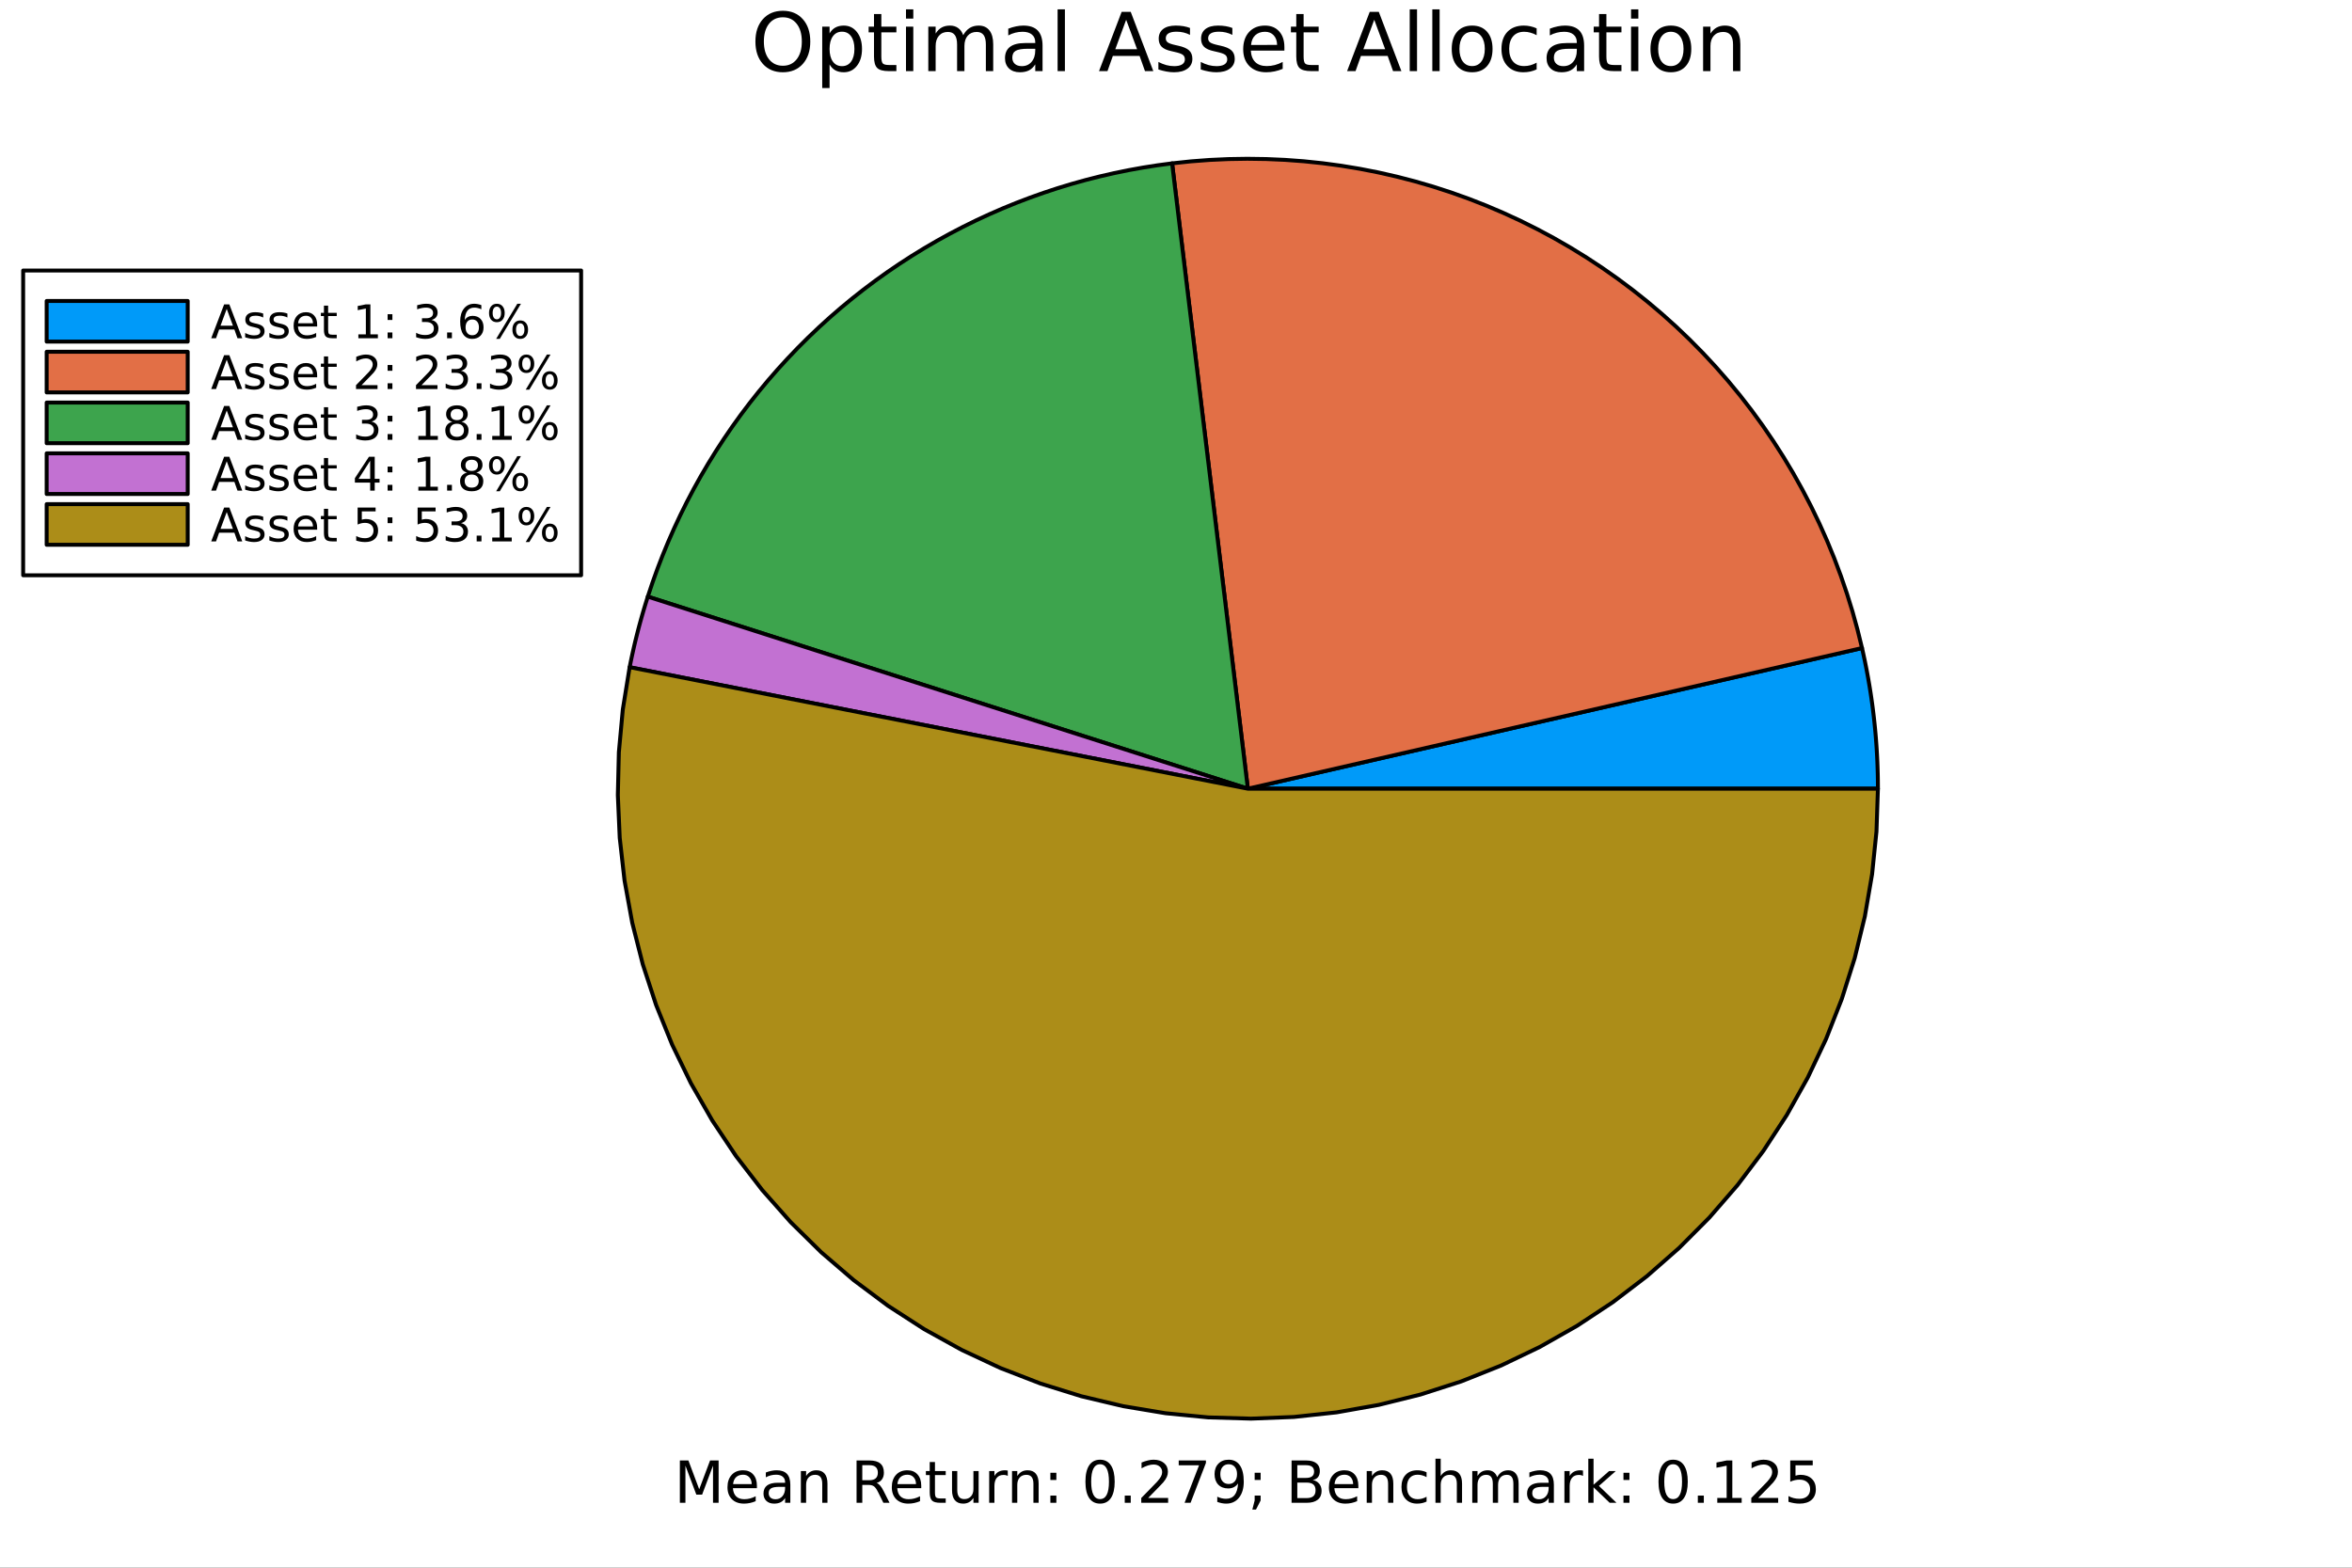<svg xmlns="http://www.w3.org/2000/svg" xmlns:xlink="http://www.w3.org/1999/xlink" width="600" height="400" viewBox="0 0 2400 1600">
<rect x="0" y="0" width="2400" height="1600" fill="#333333" stroke="none"/>
<defs>
  <clipPath id="clip320">
    <rect x="0" y="0" width="2400" height="1600"></rect>
  </clipPath>
</defs>
<path clip-path="url(#clip320)" d="M0 1600 L2400 1600 L2400 0 L0 0  Z" fill="#ffffff" fill-rule="evenodd" fill-opacity="1"></path>
<defs>
  <clipPath id="clip321">
    <rect x="480" y="0" width="1681" height="1600"></rect>
  </clipPath>
</defs>
<path clip-path="url(#clip320)" d="M193.936 1486.45 L2352.76 1486.45 L2352.76 123.472 L193.936 123.472  Z" fill="#ffffff" fill-rule="evenodd" fill-opacity="1"></path>
<defs>
  <clipPath id="clip322">
    <rect x="193" y="123" width="2160" height="1364"></rect>
  </clipPath>
</defs>
<path clip-path="url(#clip320)" d="M798.864 17.646 Q789.952 17.646 784.685 24.289 Q779.46 30.933 779.46 42.397 Q779.46 53.82 784.685 60.464 Q789.952 67.107 798.864 67.107 Q807.776 67.107 812.961 60.464 Q818.186 53.82 818.186 42.397 Q818.186 30.933 812.961 24.289 Q807.776 17.646 798.864 17.646 M798.864 11.002 Q811.583 11.002 819.199 19.55 Q826.815 28.057 826.815 42.397 Q826.815 56.697 819.199 65.244 Q811.583 73.751 798.864 73.751 Q786.103 73.751 778.447 65.244 Q770.831 56.737 770.831 42.397 Q770.831 28.057 778.447 19.55 Q786.103 11.002 798.864 11.002 Z" fill="#000000" fill-rule="nonzero" fill-opacity="1"></path><path clip-path="url(#clip320)" d="M846.502 65.77 L846.502 89.833 L839.008 89.833 L839.008 27.206 L846.502 27.206 L846.502 34.092 Q848.852 30.041 852.416 28.097 Q856.022 26.112 861.004 26.112 Q869.268 26.112 874.413 32.675 Q879.598 39.237 879.598 49.931 Q879.598 60.626 874.413 67.188 Q869.268 73.751 861.004 73.751 Q856.022 73.751 852.416 71.806 Q848.852 69.821 846.502 65.77 M871.861 49.931 Q871.861 41.708 868.458 37.05 Q865.096 32.35 859.182 32.35 Q853.267 32.35 849.864 37.05 Q846.502 41.708 846.502 49.931 Q846.502 58.155 849.864 62.854 Q853.267 67.512 859.182 67.512 Q865.096 67.512 868.458 62.854 Q871.861 58.155 871.861 49.931 Z" fill="#000000" fill-rule="nonzero" fill-opacity="1"></path><path clip-path="url(#clip320)" d="M899.326 14.324 L899.326 27.206 L914.679 27.206 L914.679 32.999 L899.326 32.999 L899.326 57.628 Q899.326 63.178 900.825 64.758 Q902.364 66.338 907.023 66.338 L914.679 66.338 L914.679 72.576 L907.023 72.576 Q898.394 72.576 895.113 69.376 Q891.832 66.135 891.832 57.628 L891.832 32.999 L886.363 32.999 L886.363 27.206 L891.832 27.206 L891.832 14.324 L899.326 14.324 Z" fill="#000000" fill-rule="nonzero" fill-opacity="1"></path><path clip-path="url(#clip320)" d="M924.482 27.206 L931.936 27.206 L931.936 72.576 L924.482 72.576 L924.482 27.206 M924.482 9.544 L931.936 9.544 L931.936 18.983 L924.482 18.983 L924.482 9.544 Z" fill="#000000" fill-rule="nonzero" fill-opacity="1"></path><path clip-path="url(#clip320)" d="M982.856 35.915 Q985.651 30.892 989.54 28.502 Q993.428 26.112 998.695 26.112 Q1005.78 26.112 1009.63 31.095 Q1013.48 36.037 1013.48 45.192 L1013.48 72.576 L1005.99 72.576 L1005.99 45.435 Q1005.99 38.913 1003.68 35.753 Q1001.37 32.594 996.629 32.594 Q990.836 32.594 987.474 36.442 Q984.111 40.29 984.111 46.934 L984.111 72.576 L976.617 72.576 L976.617 45.435 Q976.617 38.873 974.308 35.753 Q971.999 32.594 967.179 32.594 Q961.467 32.594 958.105 36.482 Q954.742 40.331 954.742 46.934 L954.742 72.576 L947.248 72.576 L947.248 27.206 L954.742 27.206 L954.742 34.254 Q957.294 30.082 960.859 28.097 Q964.424 26.112 969.326 26.112 Q974.268 26.112 977.711 28.624 Q981.195 31.135 982.856 35.915 Z" fill="#000000" fill-rule="nonzero" fill-opacity="1"></path><path clip-path="url(#clip320)" d="M1048.97 49.769 Q1039.93 49.769 1036.45 51.835 Q1032.97 53.901 1032.97 58.884 Q1032.97 62.854 1035.56 65.203 Q1038.19 67.512 1042.69 67.512 Q1048.89 67.512 1052.61 63.137 Q1056.38 58.722 1056.38 51.43 L1056.38 49.769 L1048.97 49.769 M1063.83 46.691 L1063.83 72.576 L1056.38 72.576 L1056.38 65.689 Q1053.83 69.821 1050.02 71.806 Q1046.21 73.751 1040.7 73.751 Q1033.73 73.751 1029.6 69.862 Q1025.51 65.933 1025.51 59.37 Q1025.51 51.714 1030.62 47.825 Q1035.76 43.936 1045.93 43.936 L1056.38 43.936 L1056.38 43.207 Q1056.38 38.062 1052.98 35.267 Q1049.61 32.431 1043.5 32.431 Q1039.61 32.431 1035.92 33.363 Q1032.24 34.295 1028.83 36.158 L1028.83 29.272 Q1032.92 27.692 1036.77 26.922 Q1040.62 26.112 1044.27 26.112 Q1054.11 26.112 1058.97 31.216 Q1063.83 36.32 1063.83 46.691 Z" fill="#000000" fill-rule="nonzero" fill-opacity="1"></path><path clip-path="url(#clip320)" d="M1079.19 9.544 L1086.64 9.544 L1086.64 72.576 L1079.19 72.576 L1079.19 9.544 Z" fill="#000000" fill-rule="nonzero" fill-opacity="1"></path><path clip-path="url(#clip320)" d="M1149.15 20.157 L1138.05 50.255 L1160.29 50.255 L1149.15 20.157 M1144.53 12.096 L1153.8 12.096 L1176.85 72.576 L1168.35 72.576 L1162.84 57.061 L1135.57 57.061 L1130.07 72.576 L1121.44 72.576 L1144.53 12.096 Z" fill="#000000" fill-rule="nonzero" fill-opacity="1"></path><path clip-path="url(#clip320)" d="M1214.28 28.543 L1214.28 35.591 Q1211.12 33.971 1207.72 33.161 Q1204.32 32.35 1200.67 32.35 Q1195.12 32.35 1192.33 34.052 Q1189.57 35.753 1189.57 39.156 Q1189.57 41.749 1191.56 43.248 Q1193.54 44.706 1199.54 46.043 L1202.09 46.61 Q1210.03 48.311 1213.35 51.43 Q1216.71 54.509 1216.71 60.059 Q1216.71 66.378 1211.69 70.064 Q1206.71 73.751 1197.96 73.751 Q1194.31 73.751 1190.34 73.022 Q1186.41 72.333 1182.04 70.915 L1182.04 63.218 Q1186.17 65.365 1190.18 66.459 Q1194.19 67.512 1198.12 67.512 Q1203.39 67.512 1206.22 65.73 Q1209.06 63.907 1209.06 60.626 Q1209.06 57.588 1206.99 55.967 Q1204.97 54.347 1198.04 52.848 L1195.45 52.24 Q1188.52 50.782 1185.44 47.785 Q1182.36 44.746 1182.36 39.48 Q1182.36 33.08 1186.9 29.596 Q1191.44 26.112 1199.78 26.112 Q1203.91 26.112 1207.56 26.72 Q1211.21 27.327 1214.28 28.543 Z" fill="#000000" fill-rule="nonzero" fill-opacity="1"></path><path clip-path="url(#clip320)" d="M1257.51 28.543 L1257.51 35.591 Q1254.35 33.971 1250.94 33.161 Q1247.54 32.35 1243.9 32.35 Q1238.35 32.35 1235.55 34.052 Q1232.8 35.753 1232.8 39.156 Q1232.8 41.749 1234.78 43.248 Q1236.77 44.706 1242.76 46.043 L1245.31 46.61 Q1253.25 48.311 1256.58 51.43 Q1259.94 54.509 1259.94 60.059 Q1259.94 66.378 1254.91 70.064 Q1249.93 73.751 1241.18 73.751 Q1237.54 73.751 1233.57 73.022 Q1229.64 72.333 1225.26 70.915 L1225.26 63.218 Q1229.39 65.365 1233.4 66.459 Q1237.41 67.512 1241.34 67.512 Q1246.61 67.512 1249.45 65.73 Q1252.28 63.907 1252.28 60.626 Q1252.28 57.588 1250.22 55.967 Q1248.19 54.347 1241.26 52.848 L1238.67 52.24 Q1231.74 50.782 1228.66 47.785 Q1225.59 44.746 1225.59 39.48 Q1225.59 33.08 1230.12 29.596 Q1234.66 26.112 1243 26.112 Q1247.14 26.112 1250.78 26.72 Q1254.43 27.327 1257.51 28.543 Z" fill="#000000" fill-rule="nonzero" fill-opacity="1"></path><path clip-path="url(#clip320)" d="M1310.61 48.028 L1310.61 51.673 L1276.34 51.673 Q1276.83 59.37 1280.96 63.421 Q1285.13 67.431 1292.55 67.431 Q1296.84 67.431 1300.85 66.378 Q1304.9 65.325 1308.87 63.218 L1308.87 70.267 Q1304.86 71.968 1300.65 72.86 Q1296.44 73.751 1292.1 73.751 Q1281.25 73.751 1274.89 67.431 Q1268.57 61.112 1268.57 50.337 Q1268.57 39.197 1274.56 32.675 Q1280.6 26.112 1290.81 26.112 Q1299.96 26.112 1305.27 32.026 Q1310.61 37.9 1310.61 48.028 M1303.16 45.84 Q1303.08 39.723 1299.72 36.077 Q1296.4 32.431 1290.89 32.431 Q1284.65 32.431 1280.88 35.956 Q1277.15 39.48 1276.59 45.88 L1303.16 45.84 Z" fill="#000000" fill-rule="nonzero" fill-opacity="1"></path><path clip-path="url(#clip320)" d="M1330.22 14.324 L1330.22 27.206 L1345.57 27.206 L1345.57 32.999 L1330.22 32.999 L1330.22 57.628 Q1330.22 63.178 1331.72 64.758 Q1333.26 66.338 1337.92 66.338 L1345.57 66.338 L1345.57 72.576 L1337.92 72.576 Q1329.29 72.576 1326.01 69.376 Q1322.73 66.135 1322.73 57.628 L1322.73 32.999 L1317.26 32.999 L1317.26 27.206 L1322.73 27.206 L1322.73 14.324 L1330.22 14.324 Z" fill="#000000" fill-rule="nonzero" fill-opacity="1"></path><path clip-path="url(#clip320)" d="M1402.29 20.157 L1391.19 50.255 L1413.43 50.255 L1402.29 20.157 M1397.67 12.096 L1406.94 12.096 L1429.99 72.576 L1421.49 72.576 L1415.98 57.061 L1388.72 57.061 L1383.21 72.576 L1374.58 72.576 L1397.67 12.096 Z" fill="#000000" fill-rule="nonzero" fill-opacity="1"></path><path clip-path="url(#clip320)" d="M1438.5 9.544 L1445.95 9.544 L1445.95 72.576 L1438.5 72.576 L1438.5 9.544 Z" fill="#000000" fill-rule="nonzero" fill-opacity="1"></path><path clip-path="url(#clip320)" d="M1461.55 9.544 L1469 9.544 L1469 72.576 L1461.55 72.576 L1461.55 9.544 Z" fill="#000000" fill-rule="nonzero" fill-opacity="1"></path><path clip-path="url(#clip320)" d="M1502.18 32.431 Q1496.19 32.431 1492.7 37.131 Q1489.22 41.789 1489.22 49.931 Q1489.22 58.074 1492.66 62.773 Q1496.15 67.431 1502.18 67.431 Q1508.14 67.431 1511.62 62.732 Q1515.1 58.033 1515.1 49.931 Q1515.1 41.87 1511.62 37.171 Q1508.14 32.431 1502.18 32.431 M1502.18 26.112 Q1511.9 26.112 1517.45 32.431 Q1523 38.751 1523 49.931 Q1523 61.071 1517.45 67.431 Q1511.9 73.751 1502.18 73.751 Q1492.42 73.751 1486.87 67.431 Q1481.36 61.071 1481.36 49.931 Q1481.36 38.751 1486.87 32.431 Q1492.42 26.112 1502.18 26.112 Z" fill="#000000" fill-rule="nonzero" fill-opacity="1"></path><path clip-path="url(#clip320)" d="M1568.01 28.948 L1568.01 35.915 Q1564.85 34.173 1561.65 33.323 Q1558.49 32.431 1555.25 32.431 Q1548 32.431 1543.99 37.05 Q1539.98 41.627 1539.98 49.931 Q1539.98 58.236 1543.99 62.854 Q1548 67.431 1555.25 67.431 Q1558.49 67.431 1561.65 66.581 Q1564.85 65.689 1568.01 63.948 L1568.01 70.834 Q1564.89 72.292 1561.53 73.022 Q1558.21 73.751 1554.44 73.751 Q1544.19 73.751 1538.15 67.31 Q1532.12 60.869 1532.12 49.931 Q1532.12 38.832 1538.19 32.472 Q1544.31 26.112 1554.92 26.112 Q1558.37 26.112 1561.65 26.841 Q1564.93 27.53 1568.01 28.948 Z" fill="#000000" fill-rule="nonzero" fill-opacity="1"></path><path clip-path="url(#clip320)" d="M1601.59 49.769 Q1592.56 49.769 1589.07 51.835 Q1585.59 53.901 1585.59 58.884 Q1585.59 62.854 1588.18 65.203 Q1590.82 67.512 1595.31 67.512 Q1601.51 67.512 1605.24 63.137 Q1609 58.722 1609 51.43 L1609 49.769 L1601.59 49.769 M1616.46 46.691 L1616.46 72.576 L1609 72.576 L1609 65.689 Q1606.45 69.821 1602.64 71.806 Q1598.84 73.751 1593.33 73.751 Q1586.36 73.751 1582.23 69.862 Q1578.14 65.933 1578.14 59.37 Q1578.14 51.714 1583.24 47.825 Q1588.38 43.936 1598.55 43.936 L1609 43.936 L1609 43.207 Q1609 38.062 1605.6 35.267 Q1602.24 32.431 1596.12 32.431 Q1592.23 32.431 1588.55 33.363 Q1584.86 34.295 1581.46 36.158 L1581.46 29.272 Q1585.55 27.692 1589.4 26.922 Q1593.25 26.112 1596.89 26.112 Q1606.74 26.112 1611.6 31.216 Q1616.46 36.32 1616.46 46.691 Z" fill="#000000" fill-rule="nonzero" fill-opacity="1"></path><path clip-path="url(#clip320)" d="M1639.18 14.324 L1639.18 27.206 L1654.54 27.206 L1654.54 32.999 L1639.18 32.999 L1639.18 57.628 Q1639.18 63.178 1640.68 64.758 Q1642.22 66.338 1646.88 66.338 L1654.54 66.338 L1654.54 72.576 L1646.88 72.576 Q1638.25 72.576 1634.97 69.376 Q1631.69 66.135 1631.69 57.628 L1631.69 32.999 L1626.22 32.999 L1626.22 27.206 L1631.69 27.206 L1631.69 14.324 L1639.18 14.324 Z" fill="#000000" fill-rule="nonzero" fill-opacity="1"></path><path clip-path="url(#clip320)" d="M1664.34 27.206 L1671.79 27.206 L1671.79 72.576 L1664.34 72.576 L1664.34 27.206 M1664.34 9.544 L1671.79 9.544 L1671.79 18.983 L1664.34 18.983 L1664.34 9.544 Z" fill="#000000" fill-rule="nonzero" fill-opacity="1"></path><path clip-path="url(#clip320)" d="M1704.97 32.431 Q1698.97 32.431 1695.49 37.131 Q1692.01 41.789 1692.01 49.931 Q1692.01 58.074 1695.45 62.773 Q1698.93 67.431 1704.97 67.431 Q1710.92 67.431 1714.41 62.732 Q1717.89 58.033 1717.89 49.931 Q1717.89 41.87 1714.41 37.171 Q1710.92 32.431 1704.97 32.431 M1704.97 26.112 Q1714.69 26.112 1720.24 32.431 Q1725.79 38.751 1725.79 49.931 Q1725.79 61.071 1720.24 67.431 Q1714.69 73.751 1704.97 73.751 Q1695.21 73.751 1689.66 67.431 Q1684.15 61.071 1684.15 49.931 Q1684.15 38.751 1689.66 32.431 Q1695.21 26.112 1704.97 26.112 Z" fill="#000000" fill-rule="nonzero" fill-opacity="1"></path><path clip-path="url(#clip320)" d="M1775.86 45.192 L1775.86 72.576 L1768.41 72.576 L1768.41 45.435 Q1768.41 38.994 1765.9 35.794 Q1763.38 32.594 1758.36 32.594 Q1752.32 32.594 1748.84 36.442 Q1745.36 40.29 1745.36 46.934 L1745.36 72.576 L1737.86 72.576 L1737.86 27.206 L1745.36 27.206 L1745.36 34.254 Q1748.03 30.163 1751.64 28.138 Q1755.28 26.112 1760.02 26.112 Q1767.84 26.112 1771.85 30.973 Q1775.86 35.794 1775.86 45.192 Z" fill="#000000" fill-rule="nonzero" fill-opacity="1"></path><path clip-path="url(#clip322)" d="M1273.33 804.964 L1916.25 804.964 L1916.24 802.009 L1916.22 799.055 L1916.19 796.1 L1916.14 793.146 L1916.08 790.192 L1916 787.239 L1915.91 784.285 L1915.81 781.333 L1915.7 778.38 L1915.57 775.428 L1915.43 772.477 L1915.27 769.527 L1915.1 766.577 L1914.92 763.628 L1914.72 760.68 L1914.51 757.733 L1914.29 754.787 L1914.05 751.842 L1913.8 748.898 L1913.53 745.955 L1913.26 743.014 L1912.96 740.074 L1912.66 737.135 L1912.34 734.197 L1912.01 731.261 L1911.66 728.327 L1911.3 725.394 L1910.93 722.463 L1910.55 719.534 L1910.15 716.607 L1909.73 713.681 L1909.31 710.757 L1908.87 707.836 L1908.41 704.916 L1907.95 701.998 L1907.47 699.083 L1906.97 696.17 L1906.47 693.259 L1905.95 690.351 L1905.41 687.445 L1904.87 684.541 L1904.31 681.64 L1903.73 678.742 L1903.15 675.846 L1902.55 672.953 L1901.93 670.063 L1901.31 667.175 L1900.67 664.291 L1900.02 661.409 L1273.33 804.964  Z" fill="#009af9" fill-rule="evenodd" fill-opacity="1"></path>
<polyline clip-path="url(#clip322)" style="stroke:#000000; stroke-linecap:round; stroke-linejoin:round; stroke-width:4; stroke-opacity:1; fill:none" points="1273.33,804.964 1916.25,804.964 1916.24,802.009 1916.22,799.055 1916.19,796.1 1916.14,793.146 1916.08,790.192 1916,787.239 1915.91,784.285 1915.81,781.333 1915.7,778.38 1915.57,775.428 1915.43,772.477 1915.27,769.527 1915.1,766.577 1914.92,763.628 1914.72,760.68 1914.51,757.733 1914.29,754.787 1914.05,751.842 1913.8,748.898 1913.53,745.955 1913.26,743.014 1912.96,740.074 1912.66,737.135 1912.34,734.197 1912.01,731.261 1911.66,728.327 1911.3,725.394 1910.93,722.463 1910.55,719.534 1910.15,716.607 1909.73,713.681 1909.31,710.757 1908.87,707.836 1908.41,704.916 1907.95,701.998 1907.47,699.083 1906.97,696.17 1906.47,693.259 1905.95,690.351 1905.41,687.445 1904.87,684.541 1904.31,681.64 1903.73,678.742 1903.15,675.846 1902.55,672.953 1901.93,670.063 1901.31,667.175 1900.67,664.291 1900.02,661.409 1273.33,804.964 "></polyline>
<path clip-path="url(#clip322)" d="M1273.33 804.964 L1900.02 661.409 L1895.44 642.725 L1890.31 624.185 L1884.62 605.808 L1878.39 587.609 L1871.62 569.604 L1864.31 551.81 L1856.47 534.243 L1848.11 516.918 L1839.23 499.851 L1829.85 483.058 L1819.97 466.552 L1809.6 450.349 L1798.76 434.464 L1787.44 418.911 L1775.66 403.703 L1763.43 388.854 L1750.76 374.378 L1737.66 360.287 L1724.15 346.595 L1710.24 333.312 L1695.93 320.452 L1681.25 308.026 L1666.2 296.045 L1650.79 284.519 L1635.06 273.459 L1618.99 262.875 L1602.62 252.777 L1585.95 243.172 L1569 234.071 L1551.79 225.481 L1534.33 217.409 L1516.64 209.864 L1498.72 202.851 L1480.61 196.377 L1462.31 190.448 L1443.84 185.07 L1425.22 180.246 L1406.46 175.982 L1387.58 172.28 L1368.6 169.145 L1349.54 166.579 L1330.41 164.585 L1311.22 163.164 L1292 162.318 L1272.77 162.047 L1253.54 162.351 L1234.32 163.231 L1215.14 164.686 L1196.01 166.713 L1273.33 804.964  Z" fill="#e26f46" fill-rule="evenodd" fill-opacity="1"></path>
<polyline clip-path="url(#clip322)" style="stroke:#000000; stroke-linecap:round; stroke-linejoin:round; stroke-width:4; stroke-opacity:1; fill:none" points="1273.33,804.964 1900.02,661.409 1895.44,642.725 1890.31,624.185 1884.62,605.808 1878.39,587.609 1871.62,569.604 1864.31,551.81 1856.47,534.243 1848.11,516.918 1839.23,499.851 1829.85,483.058 1819.97,466.552 1809.6,450.349 1798.76,434.464 1787.44,418.911 1775.66,403.703 1763.43,388.854 1750.76,374.378 1737.66,360.287 1724.15,346.595 1710.24,333.312 1695.93,320.452 1681.25,308.026 1666.2,296.045 1650.79,284.519 1635.06,273.459 1618.99,262.875 1602.62,252.777 1585.95,243.172 1569,234.071 1551.79,225.481 1534.33,217.409 1516.64,209.864 1498.72,202.851 1480.61,196.377 1462.31,190.448 1443.84,185.07 1425.22,180.246 1406.46,175.982 1387.58,172.28 1368.6,169.145 1349.54,166.579 1330.41,164.585 1311.22,163.164 1292,162.318 1272.77,162.047 1253.54,162.351 1234.32,163.231 1215.14,164.686 1196.01,166.713 1273.33,804.964 "></polyline>
<path clip-path="url(#clip322)" d="M1273.33 804.964 L1196.01 166.713 L1181.18 168.685 L1166.39 171.002 L1151.67 173.662 L1137.01 176.665 L1122.43 180.007 L1107.93 183.688 L1093.51 187.705 L1079.2 192.057 L1064.99 196.74 L1050.89 201.754 L1036.91 207.093 L1023.06 212.757 L1009.35 218.741 L995.779 225.043 L982.359 231.659 L969.096 238.585 L955.998 245.819 L943.072 253.355 L930.325 261.19 L917.764 269.319 L905.395 277.738 L893.226 286.443 L881.262 295.429 L869.511 304.691 L857.978 314.224 L846.671 324.022 L835.594 334.081 L824.755 344.395 L814.159 354.959 L803.811 365.766 L793.717 376.811 L783.884 388.088 L774.315 399.591 L765.017 411.313 L755.994 423.249 L747.251 435.391 L738.793 447.734 L730.625 460.27 L722.75 472.992 L715.174 485.895 L707.9 498.97 L700.933 512.211 L694.275 525.61 L687.931 539.161 L681.904 552.856 L676.197 566.687 L670.814 580.648 L665.757 594.73 L661.029 608.925 L1273.33 804.964  Z" fill="#3da44d" fill-rule="evenodd" fill-opacity="1"></path>
<polyline clip-path="url(#clip322)" style="stroke:#000000; stroke-linecap:round; stroke-linejoin:round; stroke-width:4; stroke-opacity:1; fill:none" points="1273.33,804.964 1196.01,166.713 1181.18,168.685 1166.39,171.002 1151.67,173.662 1137.01,176.665 1122.43,180.007 1107.93,183.688 1093.51,187.705 1079.2,192.057 1064.99,196.74 1050.89,201.754 1036.91,207.093 1023.06,212.757 1009.35,218.741 995.779,225.043 982.359,231.659 969.096,238.585 955.998,245.819 943.072,253.355 930.325,261.19 917.764,269.319 905.395,277.738 893.226,286.443 881.262,295.429 869.511,304.691 857.978,314.224 846.671,324.022 835.594,334.081 824.755,344.395 814.159,354.959 803.811,365.766 793.717,376.811 783.884,388.088 774.315,399.591 765.017,411.313 755.994,423.249 747.251,435.391 738.793,447.734 730.625,460.27 722.75,472.992 715.174,485.895 707.9,498.97 700.933,512.211 694.275,525.61 687.931,539.161 681.904,552.856 676.197,566.687 670.814,580.648 665.757,594.73 661.029,608.925 1273.33,804.964 "></polyline>
<path clip-path="url(#clip322)" d="M1273.33 804.964 L661.029 608.925 L660.568 610.372 L660.11 611.82 L659.656 613.269 L659.204 614.719 L658.757 616.17 L658.313 617.622 L657.872 619.076 L657.434 620.53 L657.001 621.985 L656.57 623.441 L656.143 624.899 L655.719 626.357 L655.299 627.816 L654.883 629.277 L654.469 630.738 L654.06 632.2 L653.653 633.663 L653.25 635.128 L652.851 636.593 L652.455 638.059 L652.062 639.526 L651.673 640.994 L651.288 642.462 L650.906 643.932 L650.527 645.403 L650.152 646.874 L649.78 648.347 L649.412 649.82 L649.047 651.294 L648.686 652.769 L648.328 654.245 L647.974 655.722 L647.623 657.199 L647.276 658.677 L646.932 660.157 L646.592 661.637 L646.255 663.117 L645.922 664.599 L645.592 666.081 L645.266 667.564 L644.943 669.048 L644.624 670.533 L644.308 672.018 L643.996 673.504 L643.687 674.991 L643.382 676.479 L643.08 677.967 L642.782 679.456 L642.487 680.946 L1273.33 804.964  Z" fill="#c271d2" fill-rule="evenodd" fill-opacity="1"></path>
<polyline clip-path="url(#clip322)" style="stroke:#000000; stroke-linecap:round; stroke-linejoin:round; stroke-width:4; stroke-opacity:1; fill:none" points="1273.33,804.964 661.029,608.925 660.568,610.372 660.11,611.82 659.656,613.269 659.204,614.719 658.757,616.17 658.313,617.622 657.872,619.076 657.434,620.53 657.001,621.985 656.57,623.441 656.143,624.899 655.719,626.357 655.299,627.816 654.883,629.277 654.469,630.738 654.06,632.2 653.653,633.663 653.25,635.128 652.851,636.593 652.455,638.059 652.062,639.526 651.673,640.994 651.288,642.462 650.906,643.932 650.527,645.403 650.152,646.874 649.78,648.347 649.412,649.82 649.047,651.294 648.686,652.769 648.328,654.245 647.974,655.722 647.623,657.199 647.276,658.677 646.932,660.157 646.592,661.637 646.255,663.117 645.922,664.599 645.592,666.081 645.266,667.564 644.943,669.048 644.624,670.533 644.308,672.018 643.996,673.504 643.687,674.991 643.382,676.479 643.08,677.967 642.782,679.456 642.487,680.946 1273.33,804.964 "></polyline>
<path clip-path="url(#clip322)" d="M1273.33 804.964 L642.487 680.946 L635.512 724.145 L631.492 767.719 L630.445 811.465 L632.376 855.181 L637.277 898.664 L645.124 941.713 L655.881 984.129 L669.499 1025.71 L685.913 1066.28 L705.049 1105.63 L726.818 1143.59 L751.118 1179.98 L777.838 1214.64 L806.852 1247.39 L838.028 1278.1 L871.22 1306.61 L906.275 1332.8 L943.031 1356.55 L981.316 1377.74 L1020.95 1396.28 L1061.76 1412.07 L1103.55 1425.06 L1146.12 1435.17 L1189.29 1442.36 L1232.84 1446.61 L1276.58 1447.87 L1320.31 1446.16 L1363.81 1441.48 L1406.9 1433.85 L1449.37 1423.31 L1491.02 1409.9 L1531.67 1393.69 L1571.12 1374.76 L1609.19 1353.18 L1645.7 1329.06 L1680.49 1302.52 L1713.39 1273.67 L1744.26 1242.65 L1772.94 1209.6 L1799.31 1174.68 L1823.24 1138.05 L1844.62 1099.87 L1863.36 1060.32 L1879.36 1019.6 L1892.56 977.877 L1902.89 935.354 L1910.3 892.228 L1914.76 848.697 L1916.25 804.964 L1273.33 804.964  Z" fill="#ac8d18" fill-rule="evenodd" fill-opacity="1"></path>
<polyline clip-path="url(#clip322)" style="stroke:#000000; stroke-linecap:round; stroke-linejoin:round; stroke-width:4; stroke-opacity:1; fill:none" points="1273.33,804.964 642.487,680.946 635.512,724.145 631.492,767.719 630.445,811.465 632.376,855.181 637.277,898.664 645.124,941.713 655.881,984.129 669.499,1025.71 685.913,1066.28 705.049,1105.63 726.818,1143.59 751.118,1179.98 777.838,1214.64 806.852,1247.39 838.028,1278.1 871.22,1306.61 906.275,1332.8 943.031,1356.55 981.316,1377.74 1020.95,1396.28 1061.76,1412.07 1103.55,1425.06 1146.12,1435.17 1189.29,1442.36 1232.84,1446.61 1276.58,1447.87 1320.31,1446.16 1363.81,1441.48 1406.9,1433.85 1449.37,1423.31 1491.02,1409.9 1531.67,1393.69 1571.12,1374.76 1609.19,1353.18 1645.7,1329.06 1680.49,1302.52 1713.39,1273.67 1744.26,1242.65 1772.94,1209.6 1799.31,1174.68 1823.24,1138.05 1844.62,1099.87 1863.36,1060.32 1879.36,1019.6 1892.56,977.877 1902.89,935.354 1910.3,892.228 1914.76,848.697 1916.25,804.964 1273.33,804.964 "></polyline>
<path clip-path="url(#clip320)" d="M23.629 587.118 L592.981 587.118 L592.981 276.078 L23.629 276.078  Z" fill="#ffffff" fill-rule="evenodd" fill-opacity="1"></path>
<polyline clip-path="url(#clip320)" style="stroke:#000000; stroke-linecap:round; stroke-linejoin:round; stroke-width:4; stroke-opacity:1; fill:none" points="23.629,587.118 592.981,587.118 592.981,276.078 23.629,276.078 23.629,587.118 "></polyline>
<path clip-path="url(#clip320)" d="M47.616 348.654 L191.537 348.654 L191.537 307.182 L47.616 307.182 L47.616 348.654  Z" fill="#009af9" fill-rule="evenodd" fill-opacity="1"></path>
<polyline clip-path="url(#clip320)" style="stroke:#000000; stroke-linecap:round; stroke-linejoin:round; stroke-width:4; stroke-opacity:1; fill:none" points="47.616,348.654 191.537,348.654 191.537,307.182 47.616,307.182 47.616,348.654 "></polyline>
<path clip-path="url(#clip320)" d="M231.357 315.245 L225.015 332.444 L237.723 332.444 L231.357 315.245 M228.719 310.638 L234.019 310.638 L247.191 345.198 L242.33 345.198 L239.181 336.333 L223.603 336.333 L220.455 345.198 L215.524 345.198 L228.719 310.638 Z" fill="#000000" fill-rule="nonzero" fill-opacity="1"></path><path clip-path="url(#clip320)" d="M268.579 320.037 L268.579 324.064 Q266.774 323.138 264.829 322.675 Q262.885 322.213 260.802 322.213 Q257.63 322.213 256.033 323.185 Q254.459 324.157 254.459 326.101 Q254.459 327.583 255.593 328.439 Q256.728 329.273 260.154 330.037 L261.612 330.361 Q266.149 331.333 268.047 333.115 Q269.968 334.874 269.968 338.046 Q269.968 341.657 267.098 343.763 Q264.251 345.87 259.251 345.87 Q257.167 345.87 254.899 345.453 Q252.654 345.06 250.154 344.249 L250.154 339.851 Q252.515 341.078 254.806 341.703 Q257.098 342.305 259.343 342.305 Q262.353 342.305 263.973 341.286 Q265.593 340.245 265.593 338.37 Q265.593 336.634 264.413 335.708 Q263.255 334.782 259.297 333.925 L257.816 333.578 Q253.857 332.745 252.098 331.032 Q250.339 329.296 250.339 326.287 Q250.339 322.629 252.931 320.638 Q255.524 318.648 260.292 318.648 Q262.654 318.648 264.737 318.995 Q266.82 319.342 268.579 320.037 Z" fill="#000000" fill-rule="nonzero" fill-opacity="1"></path><path clip-path="url(#clip320)" d="M293.278 320.037 L293.278 324.064 Q291.473 323.138 289.528 322.675 Q287.584 322.213 285.501 322.213 Q282.329 322.213 280.732 323.185 Q279.158 324.157 279.158 326.101 Q279.158 327.583 280.292 328.439 Q281.427 329.273 284.853 330.037 L286.311 330.361 Q290.848 331.333 292.746 333.115 Q294.667 334.874 294.667 338.046 Q294.667 341.657 291.797 343.763 Q288.95 345.87 283.95 345.87 Q281.866 345.87 279.598 345.453 Q277.353 345.06 274.853 344.249 L274.853 339.851 Q277.214 341.078 279.505 341.703 Q281.797 342.305 284.042 342.305 Q287.052 342.305 288.672 341.286 Q290.292 340.245 290.292 338.37 Q290.292 336.634 289.112 335.708 Q287.954 334.782 283.996 333.925 L282.515 333.578 Q278.556 332.745 276.797 331.032 Q275.038 329.296 275.038 326.287 Q275.038 322.629 277.63 320.638 Q280.223 318.648 284.991 318.648 Q287.353 318.648 289.436 318.995 Q291.519 319.342 293.278 320.037 Z" fill="#000000" fill-rule="nonzero" fill-opacity="1"></path><path clip-path="url(#clip320)" d="M323.625 331.171 L323.625 333.254 L304.042 333.254 Q304.32 337.652 306.681 339.967 Q309.065 342.259 313.301 342.259 Q315.755 342.259 318.047 341.657 Q320.362 341.055 322.63 339.851 L322.63 343.879 Q320.338 344.851 317.931 345.361 Q315.524 345.87 313.047 345.87 Q306.843 345.87 303.209 342.259 Q299.598 338.648 299.598 332.49 Q299.598 326.125 303.024 322.398 Q306.473 318.648 312.306 318.648 Q317.538 318.648 320.57 322.027 Q323.625 325.384 323.625 331.171 M319.366 329.921 Q319.32 326.425 317.399 324.342 Q315.501 322.259 312.352 322.259 Q308.788 322.259 306.635 324.273 Q304.505 326.287 304.181 329.944 L319.366 329.921 Z" fill="#000000" fill-rule="nonzero" fill-opacity="1"></path><path clip-path="url(#clip320)" d="M334.829 311.912 L334.829 319.273 L343.602 319.273 L343.602 322.583 L334.829 322.583 L334.829 336.657 Q334.829 339.828 335.686 340.731 Q336.565 341.634 339.227 341.634 L343.602 341.634 L343.602 345.198 L339.227 345.198 Q334.297 345.198 332.422 343.37 Q330.547 341.518 330.547 336.657 L330.547 322.583 L327.422 322.583 L327.422 319.273 L330.547 319.273 L330.547 311.912 L334.829 311.912 Z" fill="#000000" fill-rule="nonzero" fill-opacity="1"></path><path clip-path="url(#clip320)" d="M365.685 341.263 L373.324 341.263 L373.324 314.898 L365.014 316.564 L365.014 312.305 L373.278 310.638 L377.954 310.638 L377.954 341.263 L385.593 341.263 L385.593 345.198 L365.685 345.198 L365.685 341.263 Z" fill="#000000" fill-rule="nonzero" fill-opacity="1"></path><path clip-path="url(#clip320)" d="M395.523 339.319 L400.407 339.319 L400.407 345.198 L395.523 345.198 L395.523 339.319 M395.523 320.685 L400.407 320.685 L400.407 326.564 L395.523 326.564 L395.523 320.685 Z" fill="#000000" fill-rule="nonzero" fill-opacity="1"></path><path clip-path="url(#clip320)" d="M440.245 326.564 Q443.602 327.282 445.477 329.55 Q447.375 331.819 447.375 335.152 Q447.375 340.268 443.856 343.069 Q440.338 345.87 433.856 345.87 Q431.68 345.87 429.366 345.43 Q427.074 345.013 424.62 344.157 L424.62 339.643 Q426.565 340.777 428.88 341.356 Q431.194 341.935 433.717 341.935 Q438.116 341.935 440.407 340.199 Q442.722 338.462 442.722 335.152 Q442.722 332.097 440.569 330.384 Q438.44 328.648 434.62 328.648 L430.592 328.648 L430.592 324.805 L434.805 324.805 Q438.254 324.805 440.083 323.439 Q441.912 322.05 441.912 319.458 Q441.912 316.796 440.014 315.384 Q438.139 313.949 434.62 313.949 Q432.699 313.949 430.5 314.365 Q428.301 314.782 425.662 315.662 L425.662 311.495 Q428.324 310.754 430.639 310.384 Q432.977 310.013 435.037 310.013 Q440.361 310.013 443.463 312.444 Q446.565 314.851 446.565 318.972 Q446.565 321.842 444.921 323.833 Q443.278 325.8 440.245 326.564 Z" fill="#000000" fill-rule="nonzero" fill-opacity="1"></path><path clip-path="url(#clip320)" d="M456.24 339.319 L461.125 339.319 L461.125 345.198 L456.24 345.198 L456.24 339.319 Z" fill="#000000" fill-rule="nonzero" fill-opacity="1"></path><path clip-path="url(#clip320)" d="M481.889 326.055 Q478.74 326.055 476.889 328.208 Q475.06 330.361 475.06 334.111 Q475.06 337.837 476.889 340.013 Q478.74 342.166 481.889 342.166 Q485.037 342.166 486.865 340.013 Q488.717 337.837 488.717 334.111 Q488.717 330.361 486.865 328.208 Q485.037 326.055 481.889 326.055 M491.171 311.402 L491.171 315.662 Q489.412 314.828 487.606 314.388 Q485.824 313.949 484.064 313.949 Q479.435 313.949 476.981 317.074 Q474.551 320.199 474.203 326.518 Q475.569 324.504 477.629 323.439 Q479.689 322.351 482.166 322.351 Q487.375 322.351 490.384 325.523 Q493.416 328.671 493.416 334.111 Q493.416 339.435 490.268 342.652 Q487.12 345.87 481.889 345.87 Q475.893 345.87 472.722 341.286 Q469.551 336.68 469.551 327.953 Q469.551 319.759 473.439 314.898 Q477.328 310.013 483.879 310.013 Q485.638 310.013 487.421 310.361 Q489.226 310.708 491.171 311.402 Z" fill="#000000" fill-rule="nonzero" fill-opacity="1"></path><path clip-path="url(#clip320)" d="M530.87 329.99 Q528.856 329.99 527.698 331.703 Q526.564 333.416 526.564 336.472 Q526.564 339.481 527.698 341.217 Q528.856 342.93 530.87 342.93 Q532.837 342.93 533.972 341.217 Q535.129 339.481 535.129 336.472 Q535.129 333.439 533.972 331.726 Q532.837 329.99 530.87 329.99 M530.87 327.05 Q534.527 327.05 536.68 329.597 Q538.833 332.143 538.833 336.472 Q538.833 340.8 536.657 343.347 Q534.504 345.87 530.87 345.87 Q527.166 345.87 525.013 343.347 Q522.861 340.8 522.861 336.472 Q522.861 332.12 525.013 329.597 Q527.189 327.05 530.87 327.05 M506.981 312.953 Q504.99 312.953 503.833 314.689 Q502.699 316.402 502.699 319.412 Q502.699 322.467 503.833 324.18 Q504.967 325.893 506.981 325.893 Q508.995 325.893 510.129 324.18 Q511.287 322.467 511.287 319.412 Q511.287 316.425 510.129 314.689 Q508.972 312.953 506.981 312.953 M527.884 310.013 L531.587 310.013 L509.967 345.87 L506.263 345.87 L527.884 310.013 M506.981 310.013 Q510.638 310.013 512.814 312.56 Q514.99 315.083 514.99 319.412 Q514.99 323.787 512.814 326.31 Q510.662 328.833 506.981 328.833 Q503.3 328.833 501.148 326.31 Q499.018 323.763 499.018 319.412 Q499.018 315.106 501.171 312.56 Q503.324 310.013 506.981 310.013 Z" fill="#000000" fill-rule="nonzero" fill-opacity="1"></path><path clip-path="url(#clip320)" d="M47.616 400.494 L191.537 400.494 L191.537 359.022 L47.616 359.022 L47.616 400.494  Z" fill="#e26f46" fill-rule="evenodd" fill-opacity="1"></path>
<polyline clip-path="url(#clip320)" style="stroke:#000000; stroke-linecap:round; stroke-linejoin:round; stroke-width:4; stroke-opacity:1; fill:none" points="47.616,400.494 191.537,400.494 191.537,359.022 47.616,359.022 47.616,400.494 "></polyline>
<path clip-path="url(#clip320)" d="M231.357 367.085 L225.015 384.284 L237.723 384.284 L231.357 367.085 M228.719 362.478 L234.019 362.478 L247.191 397.038 L242.33 397.038 L239.181 388.173 L223.603 388.173 L220.455 397.038 L215.524 397.038 L228.719 362.478 Z" fill="#000000" fill-rule="nonzero" fill-opacity="1"></path><path clip-path="url(#clip320)" d="M268.579 371.877 L268.579 375.904 Q266.774 374.978 264.829 374.515 Q262.885 374.053 260.802 374.053 Q257.63 374.053 256.033 375.025 Q254.459 375.997 254.459 377.941 Q254.459 379.423 255.593 380.279 Q256.728 381.113 260.154 381.877 L261.612 382.201 Q266.149 383.173 268.047 384.955 Q269.968 386.714 269.968 389.886 Q269.968 393.497 267.098 395.603 Q264.251 397.71 259.251 397.71 Q257.167 397.71 254.899 397.293 Q252.654 396.9 250.154 396.089 L250.154 391.691 Q252.515 392.918 254.806 393.543 Q257.098 394.145 259.343 394.145 Q262.353 394.145 263.973 393.126 Q265.593 392.085 265.593 390.21 Q265.593 388.474 264.413 387.548 Q263.255 386.622 259.297 385.765 L257.816 385.418 Q253.857 384.585 252.098 382.872 Q250.339 381.136 250.339 378.127 Q250.339 374.469 252.931 372.478 Q255.524 370.488 260.292 370.488 Q262.654 370.488 264.737 370.835 Q266.82 371.182 268.579 371.877 Z" fill="#000000" fill-rule="nonzero" fill-opacity="1"></path><path clip-path="url(#clip320)" d="M293.278 371.877 L293.278 375.904 Q291.473 374.978 289.528 374.515 Q287.584 374.053 285.501 374.053 Q282.329 374.053 280.732 375.025 Q279.158 375.997 279.158 377.941 Q279.158 379.423 280.292 380.279 Q281.427 381.113 284.853 381.877 L286.311 382.201 Q290.848 383.173 292.746 384.955 Q294.667 386.714 294.667 389.886 Q294.667 393.497 291.797 395.603 Q288.95 397.71 283.95 397.71 Q281.866 397.71 279.598 397.293 Q277.353 396.9 274.853 396.089 L274.853 391.691 Q277.214 392.918 279.505 393.543 Q281.797 394.145 284.042 394.145 Q287.052 394.145 288.672 393.126 Q290.292 392.085 290.292 390.21 Q290.292 388.474 289.112 387.548 Q287.954 386.622 283.996 385.765 L282.515 385.418 Q278.556 384.585 276.797 382.872 Q275.038 381.136 275.038 378.127 Q275.038 374.469 277.63 372.478 Q280.223 370.488 284.991 370.488 Q287.353 370.488 289.436 370.835 Q291.519 371.182 293.278 371.877 Z" fill="#000000" fill-rule="nonzero" fill-opacity="1"></path><path clip-path="url(#clip320)" d="M323.625 383.011 L323.625 385.094 L304.042 385.094 Q304.32 389.492 306.681 391.807 Q309.065 394.099 313.301 394.099 Q315.755 394.099 318.047 393.497 Q320.362 392.895 322.63 391.691 L322.63 395.719 Q320.338 396.691 317.931 397.201 Q315.524 397.71 313.047 397.71 Q306.843 397.71 303.209 394.099 Q299.598 390.488 299.598 384.33 Q299.598 377.965 303.024 374.238 Q306.473 370.488 312.306 370.488 Q317.538 370.488 320.57 373.867 Q323.625 377.224 323.625 383.011 M319.366 381.761 Q319.32 378.265 317.399 376.182 Q315.501 374.099 312.352 374.099 Q308.788 374.099 306.635 376.113 Q304.505 378.127 304.181 381.784 L319.366 381.761 Z" fill="#000000" fill-rule="nonzero" fill-opacity="1"></path><path clip-path="url(#clip320)" d="M334.829 363.752 L334.829 371.113 L343.602 371.113 L343.602 374.423 L334.829 374.423 L334.829 388.497 Q334.829 391.668 335.686 392.571 Q336.565 393.474 339.227 393.474 L343.602 393.474 L343.602 397.038 L339.227 397.038 Q334.297 397.038 332.422 395.21 Q330.547 393.358 330.547 388.497 L330.547 374.423 L327.422 374.423 L327.422 371.113 L330.547 371.113 L330.547 363.752 L334.829 363.752 Z" fill="#000000" fill-rule="nonzero" fill-opacity="1"></path><path clip-path="url(#clip320)" d="M368.903 393.103 L385.222 393.103 L385.222 397.038 L363.278 397.038 L363.278 393.103 Q365.94 390.349 370.523 385.719 Q375.13 381.066 376.31 379.724 Q378.556 377.201 379.435 375.465 Q380.338 373.705 380.338 372.015 Q380.338 369.261 378.394 367.525 Q376.472 365.789 373.371 365.789 Q371.172 365.789 368.718 366.553 Q366.287 367.316 363.51 368.867 L363.51 364.145 Q366.334 363.011 368.787 362.432 Q371.241 361.853 373.278 361.853 Q378.648 361.853 381.843 364.539 Q385.037 367.224 385.037 371.715 Q385.037 373.844 384.227 375.765 Q383.44 377.664 381.333 380.256 Q380.755 380.927 377.653 384.145 Q374.551 387.339 368.903 393.103 Z" fill="#000000" fill-rule="nonzero" fill-opacity="1"></path><path clip-path="url(#clip320)" d="M395.523 391.159 L400.407 391.159 L400.407 397.038 L395.523 397.038 L395.523 391.159 M395.523 372.525 L400.407 372.525 L400.407 378.404 L395.523 378.404 L395.523 372.525 Z" fill="#000000" fill-rule="nonzero" fill-opacity="1"></path><path clip-path="url(#clip320)" d="M430.106 393.103 L446.426 393.103 L446.426 397.038 L424.481 397.038 L424.481 393.103 Q427.143 390.349 431.727 385.719 Q436.333 381.066 437.514 379.724 Q439.759 377.201 440.639 375.465 Q441.542 373.705 441.542 372.015 Q441.542 369.261 439.597 367.525 Q437.676 365.789 434.574 365.789 Q432.375 365.789 429.921 366.553 Q427.491 367.316 424.713 368.867 L424.713 364.145 Q427.537 363.011 429.991 362.432 Q432.444 361.853 434.481 361.853 Q439.852 361.853 443.046 364.539 Q446.241 367.224 446.241 371.715 Q446.241 373.844 445.43 375.765 Q444.643 377.664 442.537 380.256 Q441.958 380.927 438.856 384.145 Q435.754 387.339 430.106 393.103 Z" fill="#000000" fill-rule="nonzero" fill-opacity="1"></path><path clip-path="url(#clip320)" d="M470.407 378.404 Q473.764 379.122 475.639 381.39 Q477.537 383.659 477.537 386.992 Q477.537 392.108 474.018 394.909 Q470.5 397.71 464.018 397.71 Q461.842 397.71 459.528 397.27 Q457.236 396.853 454.782 395.997 L454.782 391.483 Q456.727 392.617 459.041 393.196 Q461.356 393.775 463.879 393.775 Q468.277 393.775 470.569 392.039 Q472.884 390.302 472.884 386.992 Q472.884 383.937 470.731 382.224 Q468.602 380.488 464.782 380.488 L460.754 380.488 L460.754 376.645 L464.967 376.645 Q468.416 376.645 470.245 375.279 Q472.074 373.89 472.074 371.298 Q472.074 368.636 470.176 367.224 Q468.301 365.789 464.782 365.789 Q462.861 365.789 460.662 366.205 Q458.463 366.622 455.824 367.502 L455.824 363.335 Q458.486 362.594 460.801 362.224 Q463.139 361.853 465.199 361.853 Q470.523 361.853 473.625 364.284 Q476.727 366.691 476.727 370.812 Q476.727 373.682 475.083 375.673 Q473.439 377.64 470.407 378.404 Z" fill="#000000" fill-rule="nonzero" fill-opacity="1"></path><path clip-path="url(#clip320)" d="M486.402 391.159 L491.287 391.159 L491.287 397.038 L486.402 397.038 L486.402 391.159 Z" fill="#000000" fill-rule="nonzero" fill-opacity="1"></path><path clip-path="url(#clip320)" d="M515.638 378.404 Q518.995 379.122 520.87 381.39 Q522.768 383.659 522.768 386.992 Q522.768 392.108 519.249 394.909 Q515.731 397.71 509.249 397.71 Q507.074 397.71 504.759 397.27 Q502.467 396.853 500.013 395.997 L500.013 391.483 Q501.958 392.617 504.273 393.196 Q506.587 393.775 509.111 393.775 Q513.509 393.775 515.8 392.039 Q518.115 390.302 518.115 386.992 Q518.115 383.937 515.962 382.224 Q513.833 380.488 510.013 380.488 L505.986 380.488 L505.986 376.645 L510.199 376.645 Q513.648 376.645 515.476 375.279 Q517.305 373.89 517.305 371.298 Q517.305 368.636 515.407 367.224 Q513.532 365.789 510.013 365.789 Q508.092 365.789 505.893 366.205 Q503.694 366.622 501.055 367.502 L501.055 363.335 Q503.717 362.594 506.032 362.224 Q508.37 361.853 510.43 361.853 Q515.754 361.853 518.856 364.284 Q521.958 366.691 521.958 370.812 Q521.958 373.682 520.314 375.673 Q518.671 377.64 515.638 378.404 Z" fill="#000000" fill-rule="nonzero" fill-opacity="1"></path><path clip-path="url(#clip320)" d="M561.032 381.83 Q559.018 381.83 557.86 383.543 Q556.726 385.256 556.726 388.312 Q556.726 391.321 557.86 393.057 Q559.018 394.77 561.032 394.77 Q562.999 394.77 564.133 393.057 Q565.291 391.321 565.291 388.312 Q565.291 385.279 564.133 383.566 Q562.999 381.83 561.032 381.83 M561.032 378.89 Q564.689 378.89 566.842 381.437 Q568.995 383.983 568.995 388.312 Q568.995 392.64 566.819 395.187 Q564.666 397.71 561.032 397.71 Q557.328 397.71 555.175 395.187 Q553.022 392.64 553.022 388.312 Q553.022 383.96 555.175 381.437 Q557.351 378.89 561.032 378.89 M537.143 364.793 Q535.152 364.793 533.995 366.529 Q532.86 368.242 532.86 371.252 Q532.86 374.307 533.995 376.02 Q535.129 377.733 537.143 377.733 Q539.157 377.733 540.291 376.02 Q541.448 374.307 541.448 371.252 Q541.448 368.265 540.291 366.529 Q539.134 364.793 537.143 364.793 M558.046 361.853 L561.749 361.853 L540.129 397.71 L536.425 397.71 L558.046 361.853 M537.143 361.853 Q540.8 361.853 542.976 364.4 Q545.152 366.923 545.152 371.252 Q545.152 375.627 542.976 378.15 Q540.823 380.673 537.143 380.673 Q533.462 380.673 531.31 378.15 Q529.18 375.603 529.18 371.252 Q529.18 366.946 531.333 364.4 Q533.485 361.853 537.143 361.853 Z" fill="#000000" fill-rule="nonzero" fill-opacity="1"></path><path clip-path="url(#clip320)" d="M47.616 452.334 L191.537 452.334 L191.537 410.862 L47.616 410.862 L47.616 452.334  Z" fill="#3da44d" fill-rule="evenodd" fill-opacity="1"></path>
<polyline clip-path="url(#clip320)" style="stroke:#000000; stroke-linecap:round; stroke-linejoin:round; stroke-width:4; stroke-opacity:1; fill:none" points="47.616,452.334 191.537,452.334 191.537,410.862 47.616,410.862 47.616,452.334 "></polyline>
<path clip-path="url(#clip320)" d="M231.357 418.925 L225.015 436.124 L237.723 436.124 L231.357 418.925 M228.719 414.318 L234.019 414.318 L247.191 448.878 L242.33 448.878 L239.181 440.013 L223.603 440.013 L220.455 448.878 L215.524 448.878 L228.719 414.318 Z" fill="#000000" fill-rule="nonzero" fill-opacity="1"></path><path clip-path="url(#clip320)" d="M268.579 423.717 L268.579 427.744 Q266.774 426.818 264.829 426.355 Q262.885 425.893 260.802 425.893 Q257.63 425.893 256.033 426.865 Q254.459 427.837 254.459 429.781 Q254.459 431.263 255.593 432.119 Q256.728 432.953 260.154 433.717 L261.612 434.041 Q266.149 435.013 268.047 436.795 Q269.968 438.554 269.968 441.726 Q269.968 445.337 267.098 447.443 Q264.251 449.55 259.251 449.55 Q257.167 449.55 254.899 449.133 Q252.654 448.74 250.154 447.929 L250.154 443.531 Q252.515 444.758 254.806 445.383 Q257.098 445.985 259.343 445.985 Q262.353 445.985 263.973 444.966 Q265.593 443.925 265.593 442.05 Q265.593 440.314 264.413 439.388 Q263.255 438.462 259.297 437.605 L257.816 437.258 Q253.857 436.425 252.098 434.712 Q250.339 432.976 250.339 429.967 Q250.339 426.309 252.931 424.318 Q255.524 422.328 260.292 422.328 Q262.654 422.328 264.737 422.675 Q266.82 423.022 268.579 423.717 Z" fill="#000000" fill-rule="nonzero" fill-opacity="1"></path><path clip-path="url(#clip320)" d="M293.278 423.717 L293.278 427.744 Q291.473 426.818 289.528 426.355 Q287.584 425.893 285.501 425.893 Q282.329 425.893 280.732 426.865 Q279.158 427.837 279.158 429.781 Q279.158 431.263 280.292 432.119 Q281.427 432.953 284.853 433.717 L286.311 434.041 Q290.848 435.013 292.746 436.795 Q294.667 438.554 294.667 441.726 Q294.667 445.337 291.797 447.443 Q288.95 449.55 283.95 449.55 Q281.866 449.55 279.598 449.133 Q277.353 448.74 274.853 447.929 L274.853 443.531 Q277.214 444.758 279.505 445.383 Q281.797 445.985 284.042 445.985 Q287.052 445.985 288.672 444.966 Q290.292 443.925 290.292 442.05 Q290.292 440.314 289.112 439.388 Q287.954 438.462 283.996 437.605 L282.515 437.258 Q278.556 436.425 276.797 434.712 Q275.038 432.976 275.038 429.967 Q275.038 426.309 277.63 424.318 Q280.223 422.328 284.991 422.328 Q287.353 422.328 289.436 422.675 Q291.519 423.022 293.278 423.717 Z" fill="#000000" fill-rule="nonzero" fill-opacity="1"></path><path clip-path="url(#clip320)" d="M323.625 434.851 L323.625 436.934 L304.042 436.934 Q304.32 441.332 306.681 443.647 Q309.065 445.939 313.301 445.939 Q315.755 445.939 318.047 445.337 Q320.362 444.735 322.63 443.531 L322.63 447.559 Q320.338 448.531 317.931 449.041 Q315.524 449.55 313.047 449.55 Q306.843 449.55 303.209 445.939 Q299.598 442.328 299.598 436.17 Q299.598 429.805 303.024 426.078 Q306.473 422.328 312.306 422.328 Q317.538 422.328 320.57 425.707 Q323.625 429.064 323.625 434.851 M319.366 433.601 Q319.32 430.105 317.399 428.022 Q315.501 425.939 312.352 425.939 Q308.788 425.939 306.635 427.953 Q304.505 429.967 304.181 433.624 L319.366 433.601 Z" fill="#000000" fill-rule="nonzero" fill-opacity="1"></path><path clip-path="url(#clip320)" d="M334.829 415.592 L334.829 422.953 L343.602 422.953 L343.602 426.263 L334.829 426.263 L334.829 440.337 Q334.829 443.508 335.686 444.411 Q336.565 445.314 339.227 445.314 L343.602 445.314 L343.602 448.878 L339.227 448.878 Q334.297 448.878 332.422 447.05 Q330.547 445.198 330.547 440.337 L330.547 426.263 L327.422 426.263 L327.422 422.953 L330.547 422.953 L330.547 415.592 L334.829 415.592 Z" fill="#000000" fill-rule="nonzero" fill-opacity="1"></path><path clip-path="url(#clip320)" d="M379.042 430.244 Q382.398 430.962 384.273 433.23 Q386.171 435.499 386.171 438.832 Q386.171 443.948 382.653 446.749 Q379.134 449.55 372.653 449.55 Q370.477 449.55 368.162 449.11 Q365.871 448.693 363.417 447.837 L363.417 443.323 Q365.361 444.457 367.676 445.036 Q369.991 445.615 372.514 445.615 Q376.912 445.615 379.204 443.879 Q381.519 442.142 381.519 438.832 Q381.519 435.777 379.366 434.064 Q377.236 432.328 373.417 432.328 L369.389 432.328 L369.389 428.485 L373.602 428.485 Q377.051 428.485 378.88 427.119 Q380.708 425.73 380.708 423.138 Q380.708 420.476 378.81 419.064 Q376.935 417.629 373.417 417.629 Q371.496 417.629 369.297 418.045 Q367.097 418.462 364.459 419.342 L364.459 415.175 Q367.121 414.434 369.435 414.064 Q371.773 413.693 373.834 413.693 Q379.158 413.693 382.259 416.124 Q385.361 418.531 385.361 422.652 Q385.361 425.522 383.718 427.513 Q382.074 429.48 379.042 430.244 Z" fill="#000000" fill-rule="nonzero" fill-opacity="1"></path><path clip-path="url(#clip320)" d="M395.523 442.999 L400.407 442.999 L400.407 448.878 L395.523 448.878 L395.523 442.999 M395.523 424.365 L400.407 424.365 L400.407 430.244 L395.523 430.244 L395.523 424.365 Z" fill="#000000" fill-rule="nonzero" fill-opacity="1"></path><path clip-path="url(#clip320)" d="M426.889 444.943 L434.528 444.943 L434.528 418.578 L426.218 420.244 L426.218 415.985 L434.481 414.318 L439.157 414.318 L439.157 444.943 L446.796 444.943 L446.796 448.878 L426.889 448.878 L426.889 444.943 Z" fill="#000000" fill-rule="nonzero" fill-opacity="1"></path><path clip-path="url(#clip320)" d="M466.24 432.467 Q462.907 432.467 460.986 434.249 Q459.088 436.031 459.088 439.156 Q459.088 442.281 460.986 444.064 Q462.907 445.846 466.24 445.846 Q469.574 445.846 471.495 444.064 Q473.416 442.258 473.416 439.156 Q473.416 436.031 471.495 434.249 Q469.597 432.467 466.24 432.467 M461.565 430.476 Q458.555 429.735 456.865 427.675 Q455.199 425.615 455.199 422.652 Q455.199 418.508 458.139 416.101 Q461.102 413.693 466.24 413.693 Q471.402 413.693 474.342 416.101 Q477.282 418.508 477.282 422.652 Q477.282 425.615 475.592 427.675 Q473.926 429.735 470.939 430.476 Q474.319 431.263 476.194 433.554 Q478.092 435.846 478.092 439.156 Q478.092 444.179 475.014 446.865 Q471.958 449.55 466.24 449.55 Q460.523 449.55 457.444 446.865 Q454.389 444.179 454.389 439.156 Q454.389 435.846 456.287 433.554 Q458.185 431.263 461.565 430.476 M459.852 423.092 Q459.852 425.777 461.518 427.281 Q463.208 428.786 466.24 428.786 Q469.25 428.786 470.939 427.281 Q472.652 425.777 472.652 423.092 Q472.652 420.406 470.939 418.902 Q469.25 417.397 466.24 417.397 Q463.208 417.397 461.518 418.902 Q459.852 420.406 459.852 423.092 Z" fill="#000000" fill-rule="nonzero" fill-opacity="1"></path><path clip-path="url(#clip320)" d="M486.402 442.999 L491.287 442.999 L491.287 448.878 L486.402 448.878 L486.402 442.999 Z" fill="#000000" fill-rule="nonzero" fill-opacity="1"></path><path clip-path="url(#clip320)" d="M502.282 444.943 L509.921 444.943 L509.921 418.578 L501.611 420.244 L501.611 415.985 L509.874 414.318 L514.55 414.318 L514.55 444.943 L522.189 444.943 L522.189 448.878 L502.282 448.878 L502.282 444.943 Z" fill="#000000" fill-rule="nonzero" fill-opacity="1"></path><path clip-path="url(#clip320)" d="M561.032 433.67 Q559.018 433.67 557.86 435.383 Q556.726 437.096 556.726 440.152 Q556.726 443.161 557.86 444.897 Q559.018 446.61 561.032 446.61 Q562.999 446.61 564.133 444.897 Q565.291 443.161 565.291 440.152 Q565.291 437.119 564.133 435.406 Q562.999 433.67 561.032 433.67 M561.032 430.73 Q564.689 430.73 566.842 433.277 Q568.995 435.823 568.995 440.152 Q568.995 444.48 566.819 447.027 Q564.666 449.55 561.032 449.55 Q557.328 449.55 555.175 447.027 Q553.022 444.48 553.022 440.152 Q553.022 435.8 555.175 433.277 Q557.351 430.73 561.032 430.73 M537.143 416.633 Q535.152 416.633 533.995 418.369 Q532.86 420.082 532.86 423.092 Q532.86 426.147 533.995 427.86 Q535.129 429.573 537.143 429.573 Q539.157 429.573 540.291 427.86 Q541.448 426.147 541.448 423.092 Q541.448 420.105 540.291 418.369 Q539.134 416.633 537.143 416.633 M558.046 413.693 L561.749 413.693 L540.129 449.55 L536.425 449.55 L558.046 413.693 M537.143 413.693 Q540.8 413.693 542.976 416.24 Q545.152 418.763 545.152 423.092 Q545.152 427.467 542.976 429.99 Q540.823 432.513 537.143 432.513 Q533.462 432.513 531.31 429.99 Q529.18 427.443 529.18 423.092 Q529.18 418.786 531.333 416.24 Q533.485 413.693 537.143 413.693 Z" fill="#000000" fill-rule="nonzero" fill-opacity="1"></path><path clip-path="url(#clip320)" d="M47.616 504.174 L191.537 504.174 L191.537 462.702 L47.616 462.702 L47.616 504.174  Z" fill="#c271d2" fill-rule="evenodd" fill-opacity="1"></path>
<polyline clip-path="url(#clip320)" style="stroke:#000000; stroke-linecap:round; stroke-linejoin:round; stroke-width:4; stroke-opacity:1; fill:none" points="47.616,504.174 191.537,504.174 191.537,462.702 47.616,462.702 47.616,504.174 "></polyline>
<path clip-path="url(#clip320)" d="M231.357 470.765 L225.015 487.964 L237.723 487.964 L231.357 470.765 M228.719 466.158 L234.019 466.158 L247.191 500.718 L242.33 500.718 L239.181 491.853 L223.603 491.853 L220.455 500.718 L215.524 500.718 L228.719 466.158 Z" fill="#000000" fill-rule="nonzero" fill-opacity="1"></path><path clip-path="url(#clip320)" d="M268.579 475.557 L268.579 479.584 Q266.774 478.658 264.829 478.195 Q262.885 477.733 260.802 477.733 Q257.63 477.733 256.033 478.705 Q254.459 479.677 254.459 481.621 Q254.459 483.103 255.593 483.959 Q256.728 484.793 260.154 485.557 L261.612 485.881 Q266.149 486.853 268.047 488.635 Q269.968 490.394 269.968 493.566 Q269.968 497.177 267.098 499.283 Q264.251 501.39 259.251 501.39 Q257.167 501.39 254.899 500.973 Q252.654 500.58 250.154 499.769 L250.154 495.371 Q252.515 496.598 254.806 497.223 Q257.098 497.825 259.343 497.825 Q262.353 497.825 263.973 496.806 Q265.593 495.765 265.593 493.89 Q265.593 492.154 264.413 491.228 Q263.255 490.302 259.297 489.445 L257.816 489.098 Q253.857 488.265 252.098 486.552 Q250.339 484.816 250.339 481.807 Q250.339 478.149 252.931 476.158 Q255.524 474.168 260.292 474.168 Q262.654 474.168 264.737 474.515 Q266.82 474.862 268.579 475.557 Z" fill="#000000" fill-rule="nonzero" fill-opacity="1"></path><path clip-path="url(#clip320)" d="M293.278 475.557 L293.278 479.584 Q291.473 478.658 289.528 478.195 Q287.584 477.733 285.501 477.733 Q282.329 477.733 280.732 478.705 Q279.158 479.677 279.158 481.621 Q279.158 483.103 280.292 483.959 Q281.427 484.793 284.853 485.557 L286.311 485.881 Q290.848 486.853 292.746 488.635 Q294.667 490.394 294.667 493.566 Q294.667 497.177 291.797 499.283 Q288.95 501.39 283.95 501.39 Q281.866 501.39 279.598 500.973 Q277.353 500.58 274.853 499.769 L274.853 495.371 Q277.214 496.598 279.505 497.223 Q281.797 497.825 284.042 497.825 Q287.052 497.825 288.672 496.806 Q290.292 495.765 290.292 493.89 Q290.292 492.154 289.112 491.228 Q287.954 490.302 283.996 489.445 L282.515 489.098 Q278.556 488.265 276.797 486.552 Q275.038 484.816 275.038 481.807 Q275.038 478.149 277.63 476.158 Q280.223 474.168 284.991 474.168 Q287.353 474.168 289.436 474.515 Q291.519 474.862 293.278 475.557 Z" fill="#000000" fill-rule="nonzero" fill-opacity="1"></path><path clip-path="url(#clip320)" d="M323.625 486.691 L323.625 488.774 L304.042 488.774 Q304.32 493.172 306.681 495.487 Q309.065 497.779 313.301 497.779 Q315.755 497.779 318.047 497.177 Q320.362 496.575 322.63 495.371 L322.63 499.399 Q320.338 500.371 317.931 500.881 Q315.524 501.39 313.047 501.39 Q306.843 501.39 303.209 497.779 Q299.598 494.168 299.598 488.01 Q299.598 481.645 303.024 477.918 Q306.473 474.168 312.306 474.168 Q317.538 474.168 320.57 477.547 Q323.625 480.904 323.625 486.691 M319.366 485.441 Q319.32 481.945 317.399 479.862 Q315.501 477.779 312.352 477.779 Q308.788 477.779 306.635 479.793 Q304.505 481.807 304.181 485.464 L319.366 485.441 Z" fill="#000000" fill-rule="nonzero" fill-opacity="1"></path><path clip-path="url(#clip320)" d="M334.829 467.432 L334.829 474.793 L343.602 474.793 L343.602 478.103 L334.829 478.103 L334.829 492.177 Q334.829 495.348 335.686 496.251 Q336.565 497.154 339.227 497.154 L343.602 497.154 L343.602 500.718 L339.227 500.718 Q334.297 500.718 332.422 498.89 Q330.547 497.038 330.547 492.177 L330.547 478.103 L327.422 478.103 L327.422 474.793 L330.547 474.793 L330.547 467.432 L334.829 467.432 Z" fill="#000000" fill-rule="nonzero" fill-opacity="1"></path><path clip-path="url(#clip320)" d="M377.722 470.233 L365.917 488.682 L377.722 488.682 L377.722 470.233 M376.496 466.158 L382.375 466.158 L382.375 488.682 L387.306 488.682 L387.306 492.57 L382.375 492.57 L382.375 500.718 L377.722 500.718 L377.722 492.57 L362.121 492.57 L362.121 488.057 L376.496 466.158 Z" fill="#000000" fill-rule="nonzero" fill-opacity="1"></path><path clip-path="url(#clip320)" d="M395.523 494.839 L400.407 494.839 L400.407 500.718 L395.523 500.718 L395.523 494.839 M395.523 476.205 L400.407 476.205 L400.407 482.084 L395.523 482.084 L395.523 476.205 Z" fill="#000000" fill-rule="nonzero" fill-opacity="1"></path><path clip-path="url(#clip320)" d="M426.889 496.783 L434.528 496.783 L434.528 470.418 L426.218 472.084 L426.218 467.825 L434.481 466.158 L439.157 466.158 L439.157 496.783 L446.796 496.783 L446.796 500.718 L426.889 500.718 L426.889 496.783 Z" fill="#000000" fill-rule="nonzero" fill-opacity="1"></path><path clip-path="url(#clip320)" d="M456.24 494.839 L461.125 494.839 L461.125 500.718 L456.24 500.718 L456.24 494.839 Z" fill="#000000" fill-rule="nonzero" fill-opacity="1"></path><path clip-path="url(#clip320)" d="M481.31 484.307 Q477.976 484.307 476.055 486.089 Q474.157 487.871 474.157 490.996 Q474.157 494.121 476.055 495.904 Q477.976 497.686 481.31 497.686 Q484.643 497.686 486.564 495.904 Q488.486 494.098 488.486 490.996 Q488.486 487.871 486.564 486.089 Q484.666 484.307 481.31 484.307 M476.634 482.316 Q473.625 481.575 471.935 479.515 Q470.268 477.455 470.268 474.492 Q470.268 470.348 473.208 467.941 Q476.171 465.533 481.31 465.533 Q486.472 465.533 489.412 467.941 Q492.351 470.348 492.351 474.492 Q492.351 477.455 490.662 479.515 Q488.995 481.575 486.009 482.316 Q489.388 483.103 491.263 485.394 Q493.162 487.686 493.162 490.996 Q493.162 496.019 490.083 498.705 Q487.027 501.39 481.31 501.39 Q475.592 501.39 472.514 498.705 Q469.458 496.019 469.458 490.996 Q469.458 487.686 471.356 485.394 Q473.254 483.103 476.634 482.316 M474.921 474.932 Q474.921 477.617 476.588 479.121 Q478.277 480.626 481.31 480.626 Q484.319 480.626 486.009 479.121 Q487.722 477.617 487.722 474.932 Q487.722 472.246 486.009 470.742 Q484.319 469.237 481.31 469.237 Q478.277 469.237 476.588 470.742 Q474.921 472.246 474.921 474.932 Z" fill="#000000" fill-rule="nonzero" fill-opacity="1"></path><path clip-path="url(#clip320)" d="M530.87 485.51 Q528.856 485.51 527.698 487.223 Q526.564 488.936 526.564 491.992 Q526.564 495.001 527.698 496.737 Q528.856 498.45 530.87 498.45 Q532.837 498.45 533.972 496.737 Q535.129 495.001 535.129 491.992 Q535.129 488.959 533.972 487.246 Q532.837 485.51 530.87 485.51 M530.87 482.57 Q534.527 482.57 536.68 485.117 Q538.833 487.663 538.833 491.992 Q538.833 496.32 536.657 498.867 Q534.504 501.39 530.87 501.39 Q527.166 501.39 525.013 498.867 Q522.861 496.32 522.861 491.992 Q522.861 487.64 525.013 485.117 Q527.189 482.57 530.87 482.57 M506.981 468.473 Q504.99 468.473 503.833 470.209 Q502.699 471.922 502.699 474.932 Q502.699 477.987 503.833 479.7 Q504.967 481.413 506.981 481.413 Q508.995 481.413 510.129 479.7 Q511.287 477.987 511.287 474.932 Q511.287 471.945 510.129 470.209 Q508.972 468.473 506.981 468.473 M527.884 465.533 L531.587 465.533 L509.967 501.39 L506.263 501.39 L527.884 465.533 M506.981 465.533 Q510.638 465.533 512.814 468.08 Q514.99 470.603 514.99 474.932 Q514.99 479.307 512.814 481.83 Q510.662 484.353 506.981 484.353 Q503.3 484.353 501.148 481.83 Q499.018 479.283 499.018 474.932 Q499.018 470.626 501.171 468.08 Q503.324 465.533 506.981 465.533 Z" fill="#000000" fill-rule="nonzero" fill-opacity="1"></path><path clip-path="url(#clip320)" d="M47.616 556.014 L191.537 556.014 L191.537 514.542 L47.616 514.542 L47.616 556.014  Z" fill="#ac8d18" fill-rule="evenodd" fill-opacity="1"></path>
<polyline clip-path="url(#clip320)" style="stroke:#000000; stroke-linecap:round; stroke-linejoin:round; stroke-width:4; stroke-opacity:1; fill:none" points="47.616,556.014 191.537,556.014 191.537,514.542 47.616,514.542 47.616,556.014 "></polyline>
<path clip-path="url(#clip320)" d="M231.357 522.605 L225.015 539.804 L237.723 539.804 L231.357 522.605 M228.719 517.998 L234.019 517.998 L247.191 552.558 L242.33 552.558 L239.181 543.693 L223.603 543.693 L220.455 552.558 L215.524 552.558 L228.719 517.998 Z" fill="#000000" fill-rule="nonzero" fill-opacity="1"></path><path clip-path="url(#clip320)" d="M268.579 527.397 L268.579 531.424 Q266.774 530.498 264.829 530.035 Q262.885 529.573 260.802 529.573 Q257.63 529.573 256.033 530.545 Q254.459 531.517 254.459 533.461 Q254.459 534.943 255.593 535.799 Q256.728 536.633 260.154 537.397 L261.612 537.721 Q266.149 538.693 268.047 540.475 Q269.968 542.234 269.968 545.406 Q269.968 549.017 267.098 551.123 Q264.251 553.23 259.251 553.23 Q257.167 553.23 254.899 552.813 Q252.654 552.42 250.154 551.609 L250.154 547.211 Q252.515 548.438 254.806 549.063 Q257.098 549.665 259.343 549.665 Q262.353 549.665 263.973 548.646 Q265.593 547.605 265.593 545.73 Q265.593 543.994 264.413 543.068 Q263.255 542.142 259.297 541.285 L257.816 540.938 Q253.857 540.105 252.098 538.392 Q250.339 536.656 250.339 533.647 Q250.339 529.989 252.931 527.998 Q255.524 526.008 260.292 526.008 Q262.654 526.008 264.737 526.355 Q266.82 526.702 268.579 527.397 Z" fill="#000000" fill-rule="nonzero" fill-opacity="1"></path><path clip-path="url(#clip320)" d="M293.278 527.397 L293.278 531.424 Q291.473 530.498 289.528 530.035 Q287.584 529.573 285.501 529.573 Q282.329 529.573 280.732 530.545 Q279.158 531.517 279.158 533.461 Q279.158 534.943 280.292 535.799 Q281.427 536.633 284.853 537.397 L286.311 537.721 Q290.848 538.693 292.746 540.475 Q294.667 542.234 294.667 545.406 Q294.667 549.017 291.797 551.123 Q288.95 553.23 283.95 553.23 Q281.866 553.23 279.598 552.813 Q277.353 552.42 274.853 551.609 L274.853 547.211 Q277.214 548.438 279.505 549.063 Q281.797 549.665 284.042 549.665 Q287.052 549.665 288.672 548.646 Q290.292 547.605 290.292 545.73 Q290.292 543.994 289.112 543.068 Q287.954 542.142 283.996 541.285 L282.515 540.938 Q278.556 540.105 276.797 538.392 Q275.038 536.656 275.038 533.647 Q275.038 529.989 277.63 527.998 Q280.223 526.008 284.991 526.008 Q287.353 526.008 289.436 526.355 Q291.519 526.702 293.278 527.397 Z" fill="#000000" fill-rule="nonzero" fill-opacity="1"></path><path clip-path="url(#clip320)" d="M323.625 538.531 L323.625 540.614 L304.042 540.614 Q304.32 545.012 306.681 547.327 Q309.065 549.619 313.301 549.619 Q315.755 549.619 318.047 549.017 Q320.362 548.415 322.63 547.211 L322.63 551.239 Q320.338 552.211 317.931 552.721 Q315.524 553.23 313.047 553.23 Q306.843 553.23 303.209 549.619 Q299.598 546.008 299.598 539.85 Q299.598 533.485 303.024 529.758 Q306.473 526.008 312.306 526.008 Q317.538 526.008 320.57 529.387 Q323.625 532.744 323.625 538.531 M319.366 537.281 Q319.32 533.785 317.399 531.702 Q315.501 529.619 312.352 529.619 Q308.788 529.619 306.635 531.633 Q304.505 533.647 304.181 537.304 L319.366 537.281 Z" fill="#000000" fill-rule="nonzero" fill-opacity="1"></path><path clip-path="url(#clip320)" d="M334.829 519.272 L334.829 526.633 L343.602 526.633 L343.602 529.943 L334.829 529.943 L334.829 544.017 Q334.829 547.188 335.686 548.091 Q336.565 548.994 339.227 548.994 L343.602 548.994 L343.602 552.558 L339.227 552.558 Q334.297 552.558 332.422 550.73 Q330.547 548.878 330.547 544.017 L330.547 529.943 L327.422 529.943 L327.422 526.633 L330.547 526.633 L330.547 519.272 L334.829 519.272 Z" fill="#000000" fill-rule="nonzero" fill-opacity="1"></path><path clip-path="url(#clip320)" d="M364.922 517.998 L383.278 517.998 L383.278 521.934 L369.204 521.934 L369.204 530.406 Q370.222 530.059 371.241 529.897 Q372.259 529.711 373.278 529.711 Q379.065 529.711 382.445 532.883 Q385.824 536.054 385.824 541.471 Q385.824 547.049 382.352 550.151 Q378.88 553.23 372.56 553.23 Q370.384 553.23 368.116 552.859 Q365.871 552.489 363.463 551.748 L363.463 547.049 Q365.547 548.184 367.769 548.739 Q369.991 549.295 372.468 549.295 Q376.472 549.295 378.81 547.188 Q381.148 545.082 381.148 541.471 Q381.148 537.859 378.81 535.753 Q376.472 533.647 372.468 533.647 Q370.593 533.647 368.718 534.063 Q366.866 534.48 364.922 535.36 L364.922 517.998 Z" fill="#000000" fill-rule="nonzero" fill-opacity="1"></path><path clip-path="url(#clip320)" d="M395.523 546.679 L400.407 546.679 L400.407 552.558 L395.523 552.558 L395.523 546.679 M395.523 528.045 L400.407 528.045 L400.407 533.924 L395.523 533.924 L395.523 528.045 Z" fill="#000000" fill-rule="nonzero" fill-opacity="1"></path><path clip-path="url(#clip320)" d="M426.125 517.998 L444.481 517.998 L444.481 521.934 L430.407 521.934 L430.407 530.406 Q431.426 530.059 432.444 529.897 Q433.463 529.711 434.481 529.711 Q440.268 529.711 443.648 532.883 Q447.028 536.054 447.028 541.471 Q447.028 547.049 443.555 550.151 Q440.083 553.23 433.764 553.23 Q431.588 553.23 429.319 552.859 Q427.074 552.489 424.667 551.748 L424.667 547.049 Q426.75 548.184 428.972 548.739 Q431.194 549.295 433.671 549.295 Q437.676 549.295 440.014 547.188 Q442.352 545.082 442.352 541.471 Q442.352 537.859 440.014 535.753 Q437.676 533.647 433.671 533.647 Q431.796 533.647 429.921 534.063 Q428.069 534.48 426.125 535.36 L426.125 517.998 Z" fill="#000000" fill-rule="nonzero" fill-opacity="1"></path><path clip-path="url(#clip320)" d="M470.407 533.924 Q473.764 534.642 475.639 536.91 Q477.537 539.179 477.537 542.512 Q477.537 547.628 474.018 550.429 Q470.5 553.23 464.018 553.23 Q461.842 553.23 459.528 552.79 Q457.236 552.373 454.782 551.517 L454.782 547.003 Q456.727 548.137 459.041 548.716 Q461.356 549.295 463.879 549.295 Q468.277 549.295 470.569 547.559 Q472.884 545.822 472.884 542.512 Q472.884 539.457 470.731 537.744 Q468.602 536.008 464.782 536.008 L460.754 536.008 L460.754 532.165 L464.967 532.165 Q468.416 532.165 470.245 530.799 Q472.074 529.41 472.074 526.818 Q472.074 524.156 470.176 522.744 Q468.301 521.309 464.782 521.309 Q462.861 521.309 460.662 521.725 Q458.463 522.142 455.824 523.022 L455.824 518.855 Q458.486 518.114 460.801 517.744 Q463.139 517.373 465.199 517.373 Q470.523 517.373 473.625 519.804 Q476.727 522.211 476.727 526.332 Q476.727 529.202 475.083 531.193 Q473.439 533.16 470.407 533.924 Z" fill="#000000" fill-rule="nonzero" fill-opacity="1"></path><path clip-path="url(#clip320)" d="M486.402 546.679 L491.287 546.679 L491.287 552.558 L486.402 552.558 L486.402 546.679 Z" fill="#000000" fill-rule="nonzero" fill-opacity="1"></path><path clip-path="url(#clip320)" d="M502.282 548.623 L509.921 548.623 L509.921 522.258 L501.611 523.924 L501.611 519.665 L509.874 517.998 L514.55 517.998 L514.55 548.623 L522.189 548.623 L522.189 552.558 L502.282 552.558 L502.282 548.623 Z" fill="#000000" fill-rule="nonzero" fill-opacity="1"></path><path clip-path="url(#clip320)" d="M561.032 537.35 Q559.018 537.35 557.86 539.063 Q556.726 540.776 556.726 543.832 Q556.726 546.841 557.86 548.577 Q559.018 550.29 561.032 550.29 Q562.999 550.29 564.133 548.577 Q565.291 546.841 565.291 543.832 Q565.291 540.799 564.133 539.086 Q562.999 537.35 561.032 537.35 M561.032 534.41 Q564.689 534.41 566.842 536.957 Q568.995 539.503 568.995 543.832 Q568.995 548.16 566.819 550.707 Q564.666 553.23 561.032 553.23 Q557.328 553.23 555.175 550.707 Q553.022 548.16 553.022 543.832 Q553.022 539.48 555.175 536.957 Q557.351 534.41 561.032 534.41 M537.143 520.313 Q535.152 520.313 533.995 522.049 Q532.86 523.762 532.86 526.772 Q532.86 529.827 533.995 531.54 Q535.129 533.253 537.143 533.253 Q539.157 533.253 540.291 531.54 Q541.448 529.827 541.448 526.772 Q541.448 523.785 540.291 522.049 Q539.134 520.313 537.143 520.313 M558.046 517.373 L561.749 517.373 L540.129 553.23 L536.425 553.23 L558.046 517.373 M537.143 517.373 Q540.8 517.373 542.976 519.92 Q545.152 522.443 545.152 526.772 Q545.152 531.147 542.976 533.67 Q540.823 536.193 537.143 536.193 Q533.462 536.193 531.31 533.67 Q529.18 531.123 529.18 526.772 Q529.18 522.466 531.333 519.92 Q533.485 517.373 537.143 517.373 Z" fill="#000000" fill-rule="nonzero" fill-opacity="1"></path><path clip-path="url(#clip320)" d="M693.746 1490.57 L702.456 1490.57 L713.48 1519.97 L724.562 1490.57 L733.272 1490.57 L733.272 1533.77 L727.571 1533.77 L727.571 1495.84 L716.431 1525.47 L710.558 1525.47 L699.418 1495.84 L699.418 1533.77 L693.746 1533.77 L693.746 1490.57 Z" fill="#000000" fill-rule="nonzero" fill-opacity="1"></path><path clip-path="url(#clip320)" d="M772.363 1516.24 L772.363 1518.84 L747.884 1518.84 Q748.231 1524.34 751.182 1527.23 Q754.163 1530.1 759.458 1530.1 Q762.525 1530.1 765.39 1529.35 Q768.283 1528.59 771.119 1527.09 L771.119 1532.12 Q768.254 1533.34 765.245 1533.98 Q762.236 1534.61 759.14 1534.61 Q751.385 1534.61 746.842 1530.1 Q742.328 1525.58 742.328 1517.89 Q742.328 1509.93 746.611 1505.27 Q750.922 1500.58 758.214 1500.58 Q764.753 1500.58 768.543 1504.81 Q772.363 1509 772.363 1516.24 M767.039 1514.68 Q766.981 1510.31 764.579 1507.7 Q762.207 1505.1 758.272 1505.1 Q753.816 1505.1 751.125 1507.62 Q748.463 1510.13 748.057 1514.7 L767.039 1514.68 Z" fill="#000000" fill-rule="nonzero" fill-opacity="1"></path><path clip-path="url(#clip320)" d="M795.829 1517.48 Q789.377 1517.48 786.888 1518.96 Q784.4 1520.43 784.4 1523.99 Q784.4 1526.83 786.252 1528.51 Q788.132 1530.16 791.344 1530.16 Q795.771 1530.16 798.433 1527.03 Q801.124 1523.88 801.124 1518.67 L801.124 1517.48 L795.829 1517.48 M806.448 1515.28 L806.448 1533.77 L801.124 1533.77 L801.124 1528.85 Q799.301 1531.81 796.581 1533.22 Q793.862 1534.61 789.926 1534.61 Q784.95 1534.61 781.998 1531.83 Q779.076 1529.03 779.076 1524.34 Q779.076 1518.87 782.722 1516.09 Q786.396 1513.32 793.659 1513.32 L801.124 1513.32 L801.124 1512.8 Q801.124 1509.12 798.694 1507.12 Q796.292 1505.1 791.923 1505.1 Q789.145 1505.1 786.512 1505.76 Q783.879 1506.43 781.448 1507.76 L781.448 1502.84 Q784.371 1501.71 787.12 1501.16 Q789.869 1500.58 792.473 1500.58 Q799.504 1500.58 802.976 1504.23 Q806.448 1507.88 806.448 1515.28 Z" fill="#000000" fill-rule="nonzero" fill-opacity="1"></path><path clip-path="url(#clip320)" d="M844.353 1514.21 L844.353 1533.77 L839.029 1533.77 L839.029 1514.39 Q839.029 1509.79 837.235 1507.5 Q835.441 1505.21 831.853 1505.21 Q827.542 1505.21 825.054 1507.96 Q822.565 1510.71 822.565 1515.46 L822.565 1533.77 L817.212 1533.77 L817.212 1501.37 L822.565 1501.37 L822.565 1506.4 Q824.475 1503.48 827.05 1502.03 Q829.654 1500.58 833.04 1500.58 Q838.624 1500.58 841.489 1504.06 Q844.353 1507.5 844.353 1514.21 Z" fill="#000000" fill-rule="nonzero" fill-opacity="1"></path><path clip-path="url(#clip320)" d="M894.527 1513.52 Q896.407 1514.16 898.172 1516.24 Q899.966 1518.32 901.76 1521.97 L907.692 1533.77 L901.413 1533.77 L895.887 1522.69 Q893.745 1518.35 891.72 1516.93 Q889.723 1515.52 886.251 1515.52 L879.885 1515.52 L879.885 1533.77 L874.041 1533.77 L874.041 1490.57 L887.235 1490.57 Q894.642 1490.57 898.288 1493.67 Q901.934 1496.77 901.934 1503.02 Q901.934 1507.09 900.024 1509.79 Q898.143 1512.48 894.527 1513.52 M879.885 1495.38 L879.885 1510.71 L887.235 1510.71 Q891.459 1510.71 893.601 1508.77 Q895.771 1506.81 895.771 1503.02 Q895.771 1499.22 893.601 1497.31 Q891.459 1495.38 887.235 1495.38 L879.885 1495.38 Z" fill="#000000" fill-rule="nonzero" fill-opacity="1"></path><path clip-path="url(#clip320)" d="M940.041 1516.24 L940.041 1518.84 L915.562 1518.84 Q915.91 1524.34 918.861 1527.23 Q921.841 1530.1 927.136 1530.1 Q930.203 1530.1 933.068 1529.35 Q935.962 1528.59 938.797 1527.09 L938.797 1532.12 Q935.933 1533.34 932.923 1533.98 Q929.914 1534.61 926.818 1534.61 Q919.063 1534.61 914.521 1530.1 Q910.007 1525.58 910.007 1517.89 Q910.007 1509.93 914.289 1505.27 Q918.601 1500.58 925.892 1500.58 Q932.431 1500.58 936.222 1504.81 Q940.041 1509 940.041 1516.24 M934.717 1514.68 Q934.659 1510.31 932.258 1507.7 Q929.885 1505.1 925.95 1505.1 Q921.494 1505.1 918.803 1507.62 Q916.141 1510.13 915.736 1514.7 L934.717 1514.68 Z" fill="#000000" fill-rule="nonzero" fill-opacity="1"></path><path clip-path="url(#clip320)" d="M954.046 1492.16 L954.046 1501.37 L965.012 1501.37 L965.012 1505.5 L954.046 1505.5 L954.046 1523.1 Q954.046 1527.06 955.117 1528.19 Q956.216 1529.32 959.544 1529.32 L965.012 1529.32 L965.012 1533.77 L959.544 1533.77 Q953.38 1533.77 951.037 1531.49 Q948.693 1529.17 948.693 1523.1 L948.693 1505.5 L944.787 1505.5 L944.787 1501.37 L948.693 1501.37 L948.693 1492.16 L954.046 1492.16 Z" fill="#000000" fill-rule="nonzero" fill-opacity="1"></path><path clip-path="url(#clip320)" d="M971.465 1520.98 L971.465 1501.37 L976.789 1501.37 L976.789 1520.78 Q976.789 1525.38 978.583 1527.7 Q980.377 1529.98 983.965 1529.98 Q988.276 1529.98 990.764 1527.23 Q993.282 1524.48 993.282 1519.74 L993.282 1501.37 L998.606 1501.37 L998.606 1533.77 L993.282 1533.77 L993.282 1528.8 Q991.343 1531.75 988.768 1533.19 Q986.222 1534.61 982.836 1534.61 Q977.252 1534.61 974.358 1531.14 Q971.465 1527.67 971.465 1520.98 M984.862 1500.58 L984.862 1500.58 Z" fill="#000000" fill-rule="nonzero" fill-opacity="1"></path><path clip-path="url(#clip320)" d="M1028.35 1506.34 Q1027.45 1505.82 1026.38 1505.59 Q1025.34 1505.33 1024.07 1505.33 Q1019.55 1505.33 1017.12 1508.28 Q1014.72 1511.2 1014.72 1516.7 L1014.72 1533.77 L1009.37 1533.77 L1009.37 1501.37 L1014.72 1501.37 L1014.72 1506.4 Q1016.4 1503.45 1019.09 1502.03 Q1021.78 1500.58 1025.63 1500.58 Q1026.18 1500.58 1026.85 1500.67 Q1027.51 1500.73 1028.32 1500.87 L1028.35 1506.34 Z" fill="#000000" fill-rule="nonzero" fill-opacity="1"></path><path clip-path="url(#clip320)" d="M1059.83 1514.21 L1059.83 1533.77 L1054.51 1533.77 L1054.51 1514.39 Q1054.51 1509.79 1052.71 1507.5 Q1050.92 1505.21 1047.33 1505.21 Q1043.02 1505.21 1040.53 1507.96 Q1038.04 1510.71 1038.04 1515.46 L1038.04 1533.77 L1032.69 1533.77 L1032.69 1501.37 L1038.04 1501.37 L1038.04 1506.4 Q1039.95 1503.48 1042.53 1502.03 Q1045.13 1500.58 1048.52 1500.58 Q1054.1 1500.58 1056.97 1504.06 Q1059.83 1507.5 1059.83 1514.21 Z" fill="#000000" fill-rule="nonzero" fill-opacity="1"></path><path clip-path="url(#clip320)" d="M1071.81 1526.42 L1077.92 1526.42 L1077.92 1533.77 L1071.81 1533.77 L1071.81 1526.42 M1071.81 1503.13 L1077.92 1503.13 L1077.92 1510.48 L1071.81 1510.48 L1071.81 1503.13 Z" fill="#000000" fill-rule="nonzero" fill-opacity="1"></path><path clip-path="url(#clip320)" d="M1122.51 1494.42 Q1117.99 1494.42 1115.71 1498.88 Q1113.45 1503.3 1113.45 1512.22 Q1113.45 1521.1 1115.71 1525.56 Q1117.99 1529.98 1122.51 1529.98 Q1127.05 1529.98 1129.31 1525.56 Q1131.59 1521.1 1131.59 1512.22 Q1131.59 1503.3 1129.31 1498.88 Q1127.05 1494.42 1122.51 1494.42 M1122.51 1489.79 Q1129.77 1489.79 1133.59 1495.55 Q1137.44 1501.28 1137.44 1512.22 Q1137.44 1523.12 1133.59 1528.88 Q1129.77 1534.61 1122.51 1534.61 Q1115.24 1534.61 1111.39 1528.88 Q1107.58 1523.12 1107.58 1512.22 Q1107.58 1501.28 1111.39 1495.55 Q1115.24 1489.79 1122.51 1489.79 Z" fill="#000000" fill-rule="nonzero" fill-opacity="1"></path><path clip-path="url(#clip320)" d="M1147.71 1526.42 L1153.81 1526.42 L1153.81 1533.77 L1147.71 1533.77 L1147.71 1526.42 Z" fill="#000000" fill-rule="nonzero" fill-opacity="1"></path><path clip-path="url(#clip320)" d="M1171.58 1528.85 L1191.98 1528.85 L1191.98 1533.77 L1164.55 1533.77 L1164.55 1528.85 Q1167.88 1525.41 1173.6 1519.62 Q1179.36 1513.81 1180.84 1512.13 Q1183.65 1508.98 1184.74 1506.81 Q1185.87 1504.61 1185.87 1502.49 Q1185.87 1499.05 1183.44 1496.88 Q1181.04 1494.71 1177.16 1494.71 Q1174.42 1494.71 1171.35 1495.67 Q1168.31 1496.62 1164.84 1498.56 L1164.84 1492.66 Q1168.37 1491.24 1171.43 1490.52 Q1174.5 1489.79 1177.05 1489.79 Q1183.76 1489.79 1187.75 1493.15 Q1191.75 1496.5 1191.75 1502.12 Q1191.75 1504.78 1190.73 1507.18 Q1189.75 1509.55 1187.12 1512.8 Q1186.39 1513.63 1182.52 1517.66 Q1178.64 1521.65 1171.58 1528.85 Z" fill="#000000" fill-rule="nonzero" fill-opacity="1"></path><path clip-path="url(#clip320)" d="M1202.77 1490.57 L1230.55 1490.57 L1230.55 1493.06 L1214.87 1533.77 L1208.76 1533.77 L1223.52 1495.49 L1202.77 1495.49 L1202.77 1490.57 Z" fill="#000000" fill-rule="nonzero" fill-opacity="1"></path><path clip-path="url(#clip320)" d="M1242.12 1532.88 L1242.12 1527.55 Q1244.32 1528.59 1246.58 1529.14 Q1248.84 1529.69 1251.01 1529.69 Q1256.79 1529.69 1259.83 1525.82 Q1262.9 1521.91 1263.33 1513.98 Q1261.65 1516.47 1259.08 1517.8 Q1256.5 1519.13 1253.38 1519.13 Q1246.9 1519.13 1243.11 1515.23 Q1239.35 1511.29 1239.35 1504.49 Q1239.35 1497.84 1243.28 1493.81 Q1247.22 1489.79 1253.75 1489.79 Q1261.25 1489.79 1265.18 1495.55 Q1269.15 1501.28 1269.15 1512.22 Q1269.15 1522.43 1264.29 1528.54 Q1259.46 1534.61 1251.27 1534.61 Q1249.07 1534.61 1246.81 1534.18 Q1244.55 1533.74 1242.12 1532.88 M1253.75 1514.56 Q1257.69 1514.56 1259.98 1511.87 Q1262.29 1509.18 1262.29 1504.49 Q1262.29 1499.83 1259.98 1497.14 Q1257.69 1494.42 1253.75 1494.42 Q1249.82 1494.42 1247.51 1497.14 Q1245.22 1499.83 1245.22 1504.49 Q1245.22 1509.18 1247.51 1511.87 Q1249.82 1514.56 1253.75 1514.56 Z" fill="#000000" fill-rule="nonzero" fill-opacity="1"></path><path clip-path="url(#clip320)" d="M1280.26 1503.13 L1286.36 1503.13 L1286.36 1510.48 L1280.26 1510.48 L1280.26 1503.13 M1280.26 1526.42 L1286.36 1526.42 L1286.36 1531.4 L1281.62 1540.66 L1277.89 1540.66 L1280.26 1531.4 L1280.26 1526.42 Z" fill="#000000" fill-rule="nonzero" fill-opacity="1"></path><path clip-path="url(#clip320)" d="M1323.78 1513.14 L1323.78 1528.97 L1333.15 1528.97 Q1337.87 1528.97 1340.13 1527.03 Q1342.41 1525.06 1342.41 1521.04 Q1342.41 1516.99 1340.13 1515.08 Q1337.87 1513.14 1333.15 1513.14 L1323.78 1513.14 M1323.78 1495.38 L1323.78 1508.4 L1332.43 1508.4 Q1336.71 1508.4 1338.8 1506.81 Q1340.91 1505.19 1340.91 1501.89 Q1340.91 1498.62 1338.8 1497 Q1336.71 1495.38 1332.43 1495.38 L1323.78 1495.38 M1317.93 1490.57 L1332.86 1490.57 Q1339.55 1490.57 1343.16 1493.35 Q1346.78 1496.13 1346.78 1501.25 Q1346.78 1505.21 1344.93 1507.56 Q1343.08 1509.9 1339.49 1510.48 Q1343.8 1511.41 1346.17 1514.36 Q1348.58 1517.28 1348.58 1521.68 Q1348.58 1527.47 1344.64 1530.62 Q1340.7 1533.77 1333.44 1533.77 L1317.93 1533.77 L1317.93 1490.57 Z" fill="#000000" fill-rule="nonzero" fill-opacity="1"></path><path clip-path="url(#clip320)" d="M1386.07 1516.24 L1386.07 1518.84 L1361.6 1518.84 Q1361.94 1524.34 1364.89 1527.23 Q1367.87 1530.1 1373.17 1530.1 Q1376.24 1530.1 1379.1 1529.35 Q1382 1528.59 1384.83 1527.09 L1384.83 1532.12 Q1381.97 1533.34 1378.96 1533.98 Q1375.95 1534.61 1372.85 1534.61 Q1365.1 1534.61 1360.55 1530.1 Q1356.04 1525.58 1356.04 1517.89 Q1356.04 1509.93 1360.32 1505.27 Q1364.63 1500.58 1371.93 1500.58 Q1378.46 1500.58 1382.26 1504.81 Q1386.07 1509 1386.07 1516.24 M1380.75 1514.68 Q1380.69 1510.31 1378.29 1507.7 Q1375.92 1505.1 1371.98 1505.1 Q1367.53 1505.1 1364.84 1507.62 Q1362.17 1510.13 1361.77 1514.7 L1380.75 1514.68 Z" fill="#000000" fill-rule="nonzero" fill-opacity="1"></path><path clip-path="url(#clip320)" d="M1421.75 1514.21 L1421.75 1533.77 L1416.43 1533.77 L1416.43 1514.39 Q1416.43 1509.79 1414.63 1507.5 Q1412.84 1505.21 1409.25 1505.21 Q1404.94 1505.21 1402.45 1507.96 Q1399.96 1510.71 1399.96 1515.46 L1399.96 1533.77 L1394.61 1533.77 L1394.61 1501.37 L1399.96 1501.37 L1399.96 1506.4 Q1401.87 1503.48 1404.45 1502.03 Q1407.05 1500.58 1410.44 1500.58 Q1416.02 1500.58 1418.89 1504.06 Q1421.75 1507.5 1421.75 1514.21 Z" fill="#000000" fill-rule="nonzero" fill-opacity="1"></path><path clip-path="url(#clip320)" d="M1455.69 1502.61 L1455.69 1507.59 Q1453.44 1506.34 1451.15 1505.73 Q1448.89 1505.1 1446.58 1505.1 Q1441.4 1505.1 1438.53 1508.4 Q1435.67 1511.67 1435.67 1517.6 Q1435.67 1523.53 1438.53 1526.83 Q1441.4 1530.1 1446.58 1530.1 Q1448.89 1530.1 1451.15 1529.49 Q1453.44 1528.85 1455.69 1527.61 L1455.69 1532.53 Q1453.46 1533.57 1451.06 1534.09 Q1448.69 1534.61 1446 1534.61 Q1438.68 1534.61 1434.37 1530.01 Q1430.06 1525.41 1430.06 1517.6 Q1430.06 1509.67 1434.4 1505.13 Q1438.77 1500.58 1446.35 1500.58 Q1448.81 1500.58 1451.15 1501.11 Q1453.49 1501.6 1455.69 1502.61 Z" fill="#000000" fill-rule="nonzero" fill-opacity="1"></path><path clip-path="url(#clip320)" d="M1491.89 1514.21 L1491.89 1533.77 L1486.57 1533.77 L1486.57 1514.39 Q1486.57 1509.79 1484.77 1507.5 Q1482.98 1505.21 1479.39 1505.21 Q1475.08 1505.21 1472.59 1507.96 Q1470.1 1510.71 1470.1 1515.46 L1470.1 1533.77 L1464.75 1533.77 L1464.75 1488.75 L1470.1 1488.75 L1470.1 1506.4 Q1472.01 1503.48 1474.59 1502.03 Q1477.19 1500.58 1480.58 1500.58 Q1486.16 1500.58 1489.03 1504.06 Q1491.89 1507.5 1491.89 1514.21 Z" fill="#000000" fill-rule="nonzero" fill-opacity="1"></path><path clip-path="url(#clip320)" d="M1527.74 1507.59 Q1529.74 1504 1532.52 1502.29 Q1535.29 1500.58 1539.05 1500.58 Q1544.12 1500.58 1546.87 1504.14 Q1549.62 1507.67 1549.62 1514.21 L1549.62 1533.77 L1544.26 1533.77 L1544.26 1514.39 Q1544.26 1509.73 1542.61 1507.47 Q1540.96 1505.21 1537.58 1505.21 Q1533.44 1505.21 1531.04 1507.96 Q1528.64 1510.71 1528.64 1515.46 L1528.64 1533.77 L1523.28 1533.77 L1523.28 1514.39 Q1523.28 1509.7 1521.64 1507.47 Q1519.99 1505.21 1516.54 1505.21 Q1512.46 1505.21 1510.06 1507.99 Q1507.66 1510.74 1507.66 1515.46 L1507.66 1533.77 L1502.31 1533.77 L1502.31 1501.37 L1507.66 1501.37 L1507.66 1506.4 Q1509.48 1503.42 1512.03 1502 Q1514.58 1500.58 1518.08 1500.58 Q1521.61 1500.58 1524.07 1502.38 Q1526.55 1504.17 1527.74 1507.59 Z" fill="#000000" fill-rule="nonzero" fill-opacity="1"></path><path clip-path="url(#clip320)" d="M1574.96 1517.48 Q1568.51 1517.48 1566.02 1518.96 Q1563.53 1520.43 1563.53 1523.99 Q1563.53 1526.83 1565.39 1528.51 Q1567.27 1530.16 1570.48 1530.16 Q1574.9 1530.16 1577.57 1527.03 Q1580.26 1523.88 1580.26 1518.67 L1580.26 1517.48 L1574.96 1517.48 M1585.58 1515.28 L1585.58 1533.77 L1580.26 1533.77 L1580.26 1528.85 Q1578.43 1531.81 1575.72 1533.22 Q1573 1534.61 1569.06 1534.61 Q1564.08 1534.61 1561.13 1531.83 Q1558.21 1529.03 1558.21 1524.34 Q1558.21 1518.87 1561.86 1516.09 Q1565.53 1513.32 1572.79 1513.32 L1580.26 1513.32 L1580.26 1512.8 Q1580.26 1509.12 1577.83 1507.12 Q1575.43 1505.1 1571.06 1505.1 Q1568.28 1505.1 1565.65 1505.76 Q1563.01 1506.43 1560.58 1507.76 L1560.58 1502.84 Q1563.5 1501.71 1566.25 1501.16 Q1569 1500.58 1571.61 1500.58 Q1578.64 1500.58 1582.11 1504.23 Q1585.58 1507.88 1585.58 1515.28 Z" fill="#000000" fill-rule="nonzero" fill-opacity="1"></path><path clip-path="url(#clip320)" d="M1615.33 1506.34 Q1614.43 1505.82 1613.36 1505.59 Q1612.32 1505.33 1611.04 1505.33 Q1606.53 1505.33 1604.1 1508.28 Q1601.7 1511.2 1601.7 1516.7 L1601.7 1533.77 L1596.35 1533.77 L1596.35 1501.37 L1601.7 1501.37 L1601.7 1506.4 Q1603.38 1503.45 1606.07 1502.03 Q1608.76 1500.58 1612.61 1500.58 Q1613.16 1500.58 1613.82 1500.67 Q1614.49 1500.73 1615.3 1500.87 L1615.33 1506.34 Z" fill="#000000" fill-rule="nonzero" fill-opacity="1"></path><path clip-path="url(#clip320)" d="M1620.71 1488.75 L1626.06 1488.75 L1626.06 1515.34 L1641.95 1501.37 L1648.75 1501.37 L1631.56 1516.53 L1649.47 1533.77 L1642.53 1533.77 L1626.06 1517.95 L1626.06 1533.77 L1620.71 1533.77 L1620.71 1488.75 Z" fill="#000000" fill-rule="nonzero" fill-opacity="1"></path><path clip-path="url(#clip320)" d="M1656.59 1526.42 L1662.69 1526.42 L1662.69 1533.77 L1656.59 1533.77 L1656.59 1526.42 M1656.59 1503.13 L1662.69 1503.13 L1662.69 1510.48 L1656.59 1510.48 L1656.59 1503.13 Z" fill="#000000" fill-rule="nonzero" fill-opacity="1"></path><path clip-path="url(#clip320)" d="M1707.28 1494.42 Q1702.77 1494.42 1700.48 1498.88 Q1698.23 1503.3 1698.23 1512.22 Q1698.23 1521.1 1700.48 1525.56 Q1702.77 1529.98 1707.28 1529.98 Q1711.83 1529.98 1714.08 1525.56 Q1716.37 1521.1 1716.37 1512.22 Q1716.37 1503.3 1714.08 1498.88 Q1711.83 1494.42 1707.28 1494.42 M1707.28 1489.79 Q1714.55 1489.79 1718.36 1495.55 Q1722.21 1501.28 1722.21 1512.22 Q1722.21 1523.12 1718.36 1528.88 Q1714.55 1534.61 1707.28 1534.61 Q1700.02 1534.61 1696.17 1528.88 Q1692.35 1523.12 1692.35 1512.22 Q1692.35 1501.28 1696.17 1495.55 Q1700.02 1489.79 1707.28 1489.79 Z" fill="#000000" fill-rule="nonzero" fill-opacity="1"></path><path clip-path="url(#clip320)" d="M1732.49 1526.42 L1738.59 1526.42 L1738.59 1533.77 L1732.49 1533.77 L1732.49 1526.42 Z" fill="#000000" fill-rule="nonzero" fill-opacity="1"></path><path clip-path="url(#clip320)" d="M1752.33 1528.85 L1761.88 1528.85 L1761.88 1495.9 L1751.5 1497.98 L1751.5 1492.66 L1761.83 1490.57 L1767.67 1490.57 L1767.67 1528.85 L1777.22 1528.85 L1777.22 1533.77 L1752.33 1533.77 L1752.33 1528.85 Z" fill="#000000" fill-rule="nonzero" fill-opacity="1"></path><path clip-path="url(#clip320)" d="M1794.06 1528.85 L1814.46 1528.85 L1814.46 1533.77 L1787.03 1533.77 L1787.03 1528.85 Q1790.36 1525.41 1796.08 1519.62 Q1801.84 1513.81 1803.32 1512.13 Q1806.12 1508.98 1807.22 1506.81 Q1808.35 1504.61 1808.35 1502.49 Q1808.35 1499.05 1805.92 1496.88 Q1803.52 1494.71 1799.64 1494.71 Q1796.89 1494.71 1793.83 1495.67 Q1790.79 1496.62 1787.32 1498.56 L1787.32 1492.66 Q1790.85 1491.24 1793.91 1490.52 Q1796.98 1489.79 1799.53 1489.79 Q1806.24 1489.79 1810.23 1493.15 Q1814.23 1496.5 1814.23 1502.12 Q1814.23 1504.78 1813.21 1507.18 Q1812.23 1509.55 1809.6 1512.8 Q1808.87 1513.63 1805 1517.66 Q1801.12 1521.65 1794.06 1528.85 Z" fill="#000000" fill-rule="nonzero" fill-opacity="1"></path><path clip-path="url(#clip320)" d="M1826.78 1490.57 L1849.73 1490.57 L1849.73 1495.49 L1832.14 1495.49 L1832.14 1506.08 Q1833.41 1505.65 1834.68 1505.45 Q1835.96 1505.21 1837.23 1505.21 Q1844.46 1505.21 1848.69 1509.18 Q1852.91 1513.14 1852.91 1519.91 Q1852.91 1526.89 1848.57 1530.76 Q1844.23 1534.61 1836.33 1534.61 Q1833.61 1534.61 1830.78 1534.15 Q1827.97 1533.69 1824.96 1532.76 L1824.96 1526.89 Q1827.57 1528.3 1830.34 1529 Q1833.12 1529.69 1836.22 1529.69 Q1841.22 1529.69 1844.15 1527.06 Q1847.07 1524.43 1847.07 1519.91 Q1847.07 1515.4 1844.15 1512.77 Q1841.22 1510.13 1836.22 1510.13 Q1833.87 1510.13 1831.53 1510.65 Q1829.21 1511.17 1826.78 1512.27 L1826.78 1490.57 Z" fill="#000000" fill-rule="nonzero" fill-opacity="1"></path></svg>
